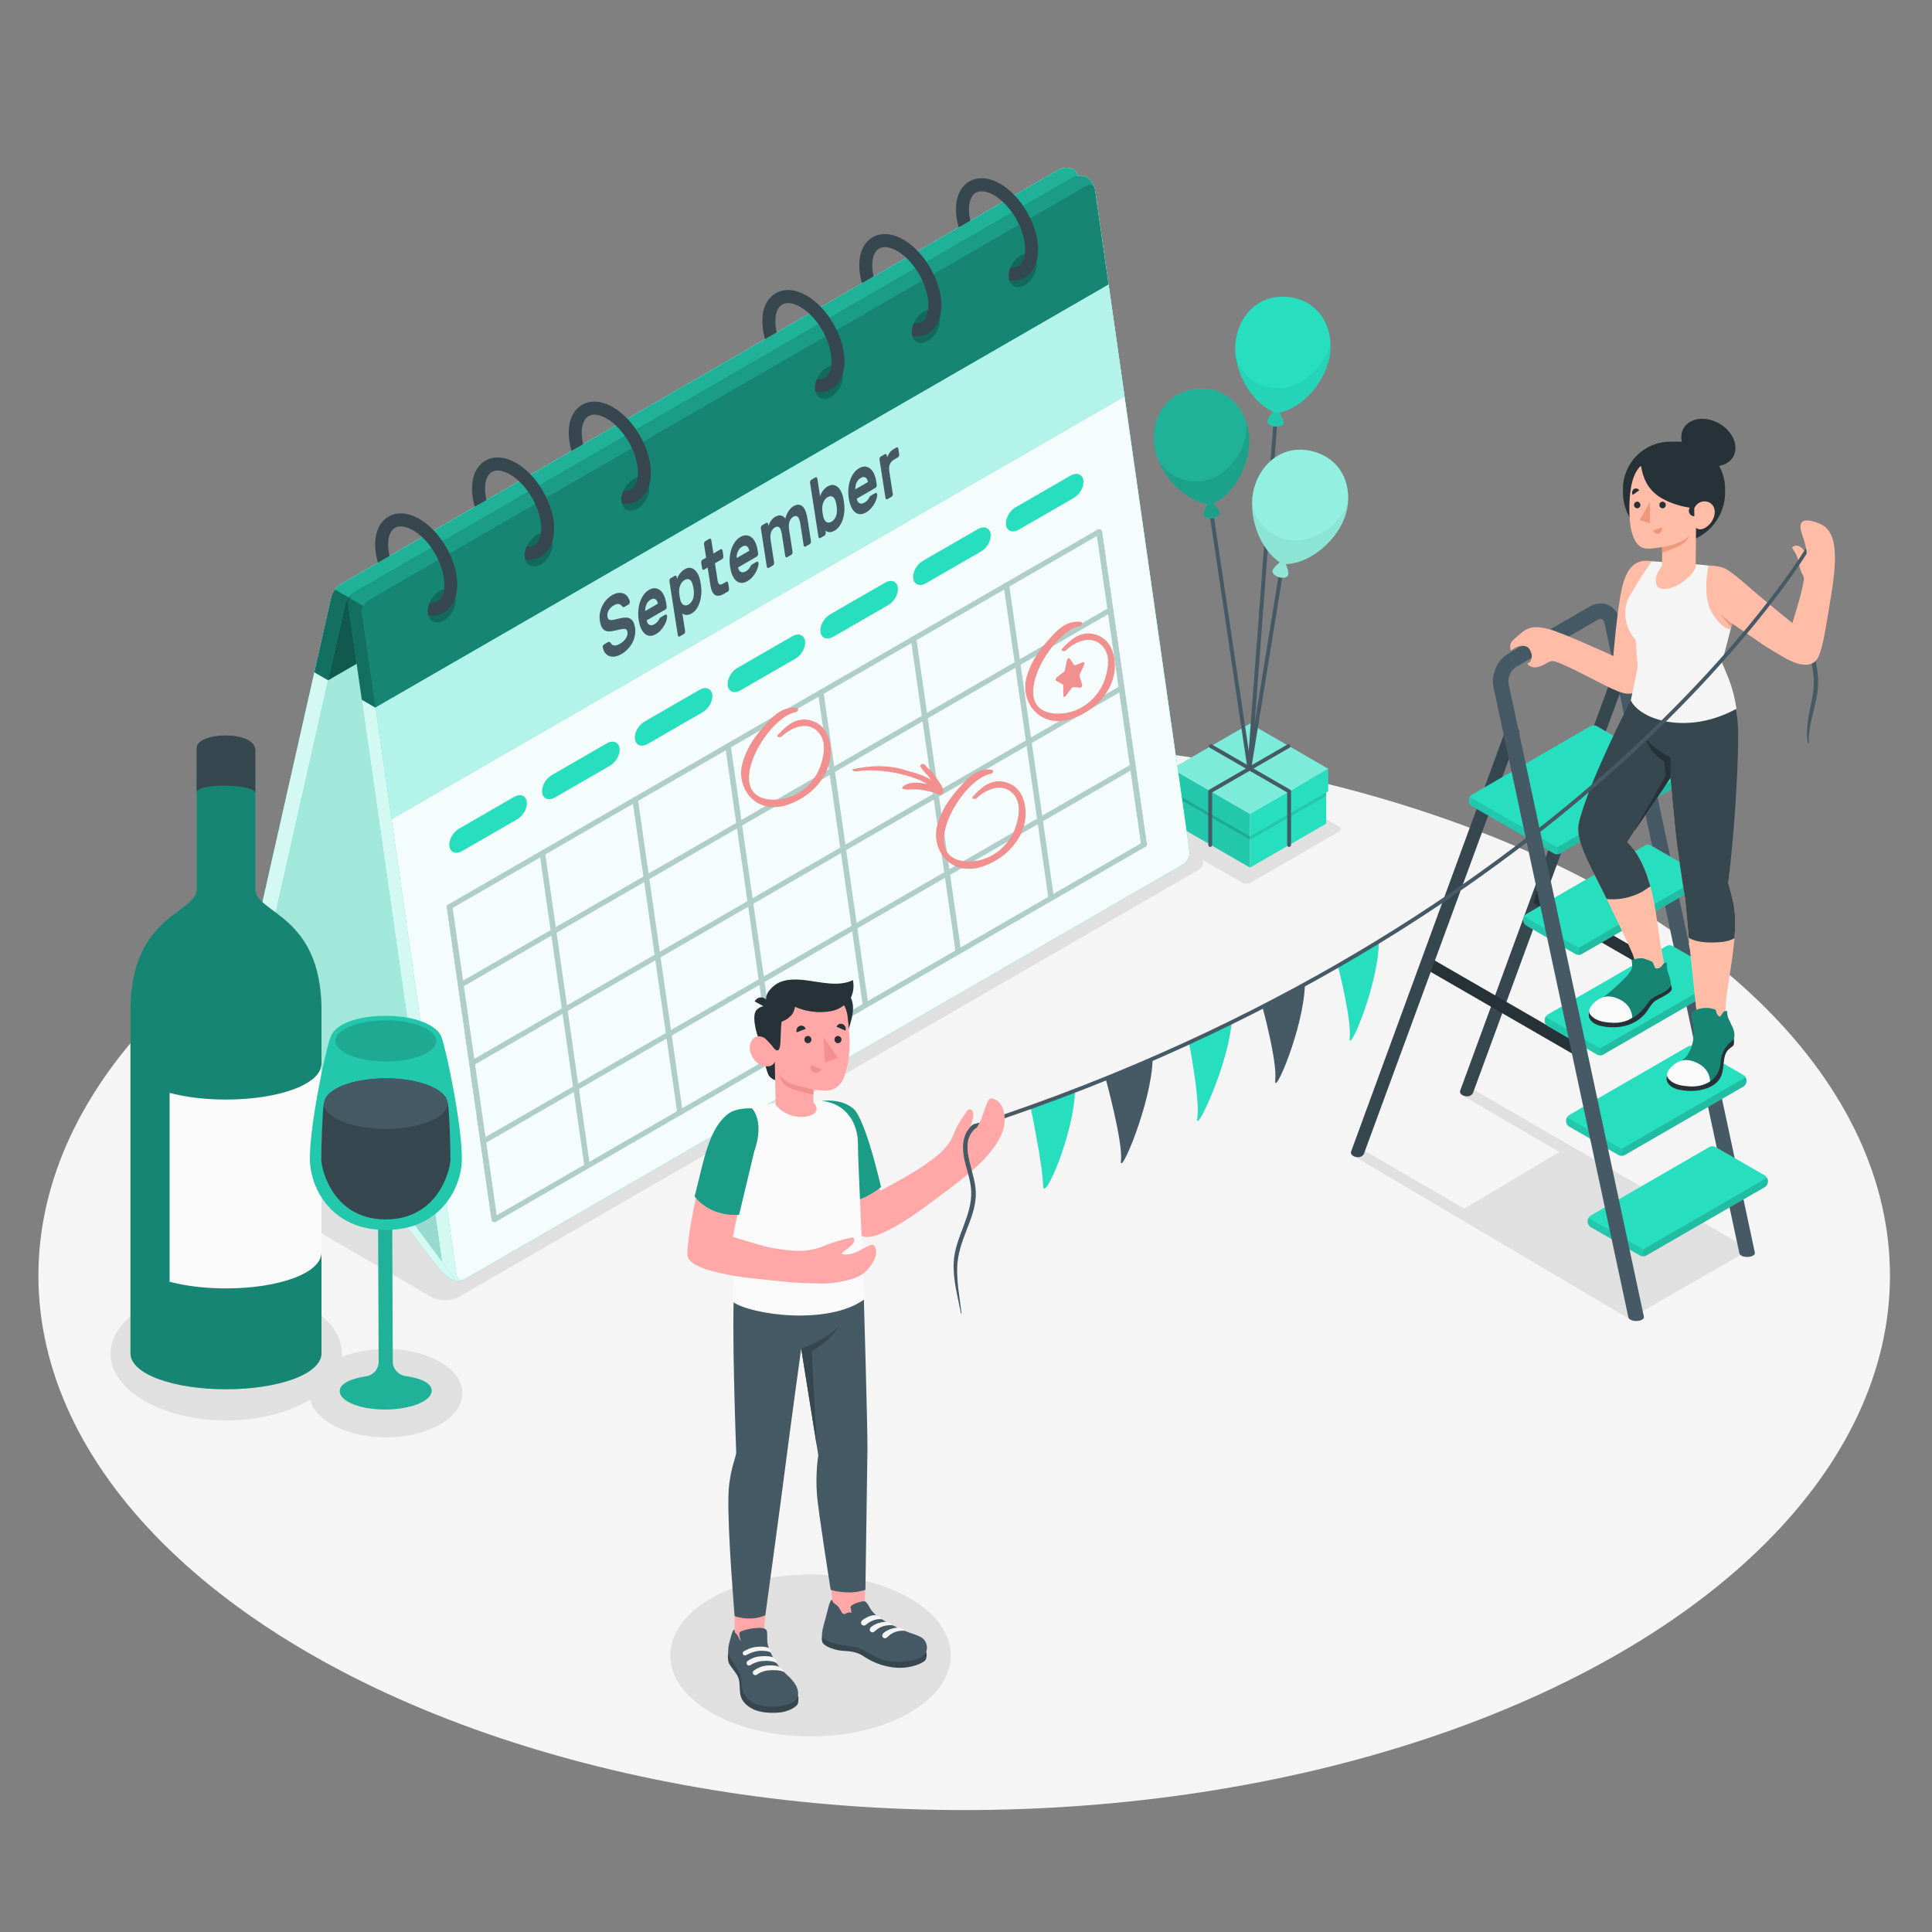 <?xml version="1.0" encoding="utf-8"?>
<!-- Generator: Adobe Illustrator 27.5.0, SVG Export Plug-In . SVG Version: 6.00 Build 0)  -->
<svg version="1.1" xmlns="http://www.w3.org/2000/svg" xmlns:xlink="http://www.w3.org/1999/xlink" x="0px" y="0px"
	 viewBox="0 0 500 500" style="enable-background:new 0 0 500 500;" xml:space="preserve">
<rect x="0" y="0" width="500" height="500" fill="#808080" stroke="none"/>
<g id="Floor">
	<ellipse id="Floor_2_" style="fill:#F5F5F5;" cx="249.531" cy="330.113" rx="239.591" ry="138.328"/>
</g>
<g id="Shadows">
	<path id="Shadow_12_" style="fill:#E0E0E0;" d="M111.734,335.699l-74.313-42.905c-1.913-1.105-1.913-2.895,0-4L228.72,178.348
		c1.913-1.105,5.015-1.105,6.928,0l74.313,42.905c1.913,1.105,1.913,2.895,0,4L118.662,335.699
		C116.749,336.804,113.647,336.804,111.734,335.699z"/>
	<path id="Shadow_5_" style="fill:#E0E0E0;" d="M346.493,213.921l-22.785-13.155c-0.64-0.369-1.676-0.369-2.316,0l-22.786,13.155
		c-0.639,0.369-0.639,0.968,0,1.337l22.786,13.156c0.64,0.369,1.676,0.369,2.316,0l22.786-13.156
		C347.133,214.889,347.133,214.291,346.493,213.921z"/>
	<ellipse id="Shadow_18_" style="fill:#E0E0E0;" cx="99.859" cy="360.542" rx="19.826" ry="11.447"/>
	<ellipse id="Shadow_21_" style="fill:#E0E0E0;" cx="209.761" cy="428.423" rx="36.301" ry="20.958"/>
	<ellipse id="Shadow_20_" style="fill:#E0E0E0;" cx="58.551" cy="350.321" rx="29.942" ry="17.287"/>
	<path id="Shadow_23_" style="fill:#E0E0E0;" d="M454.136,324.119l-72.638-42.05c-1.107-0.632-2.306-0.745-2.704-0.563l-0.685,0.395
		c0,0-0.349,1.21,0.763,1.832l24.705,14.402l-24.642,14.662l-25.309-14.736c-1.104-0.637-2.263-1.208-3.366-0.571l0,0
		c-1.103,0.637-0.831,1.181,0.273,1.818l71.098,41.997l28.816-16.495L454.136,324.119z"/>
</g>
<g id="Ballons_2_">
	<g id="Ballons">
		<g id="XMLID_445_">
			<g>
				<g id="XMLID_778_">
					<polygon id="XMLID_1201_" style="fill:#27DEBF;" points="323.5,224.537 303.675,213.079 303.675,205.043 303.257,204.802 
						303.257,198.958 323.5,210.645 					"/>
					<polygon id="XMLID_1301_" style="opacity:0.1;" points="323.5,224.537 303.675,213.079 303.675,205.043 303.257,204.802 
						303.257,198.958 323.5,210.645 					"/>
				</g>
				<polygon id="XMLID_1326_" style="opacity:0.15;" points="323.499,216.489 315.91,212.107 303.675,205.043 303.675,205.883 
					323.499,217.327 				"/>
				<polygon id="XMLID_1194_" style="fill:#27DEBF;" points="323.499,224.537 343.215,213.163 343.215,205.105 343.742,204.802 
					343.742,198.958 323.5,210.645 				"/>
				<polygon id="XMLID_1200_" style="opacity:0.1;" points="343.218,205.105 323.499,216.489 323.499,217.327 343.218,205.954 				
					"/>
				<g id="XMLID_776_">
					<polygon id="XMLID_1111_" style="fill:#27DEBF;" points="343.742,198.958 323.5,187.271 303.257,198.958 323.5,210.645 					
						"/>
					<polygon id="XMLID_777_" style="opacity:0.4;fill:#FFFFFF;" points="343.742,198.958 323.5,187.271 303.257,198.958 
						323.5,210.645 					"/>
				</g>
			</g>
			<g>
				<path style="fill:#455A64;" d="M333.621,219.185c-0.276,0-0.5-0.224-0.5-0.5v-13.607l-19.993-11.543
					c-0.239-0.138-0.321-0.444-0.183-0.683c0.137-0.239,0.444-0.32,0.683-0.183l20.243,11.687c0.154,0.089,0.25,0.254,0.25,0.433
					v13.896C334.121,218.961,333.898,219.185,333.621,219.185z"/>
				<path style="fill:#455A64;" d="M313.208,219.183c-0.276,0-0.5-0.224-0.5-0.5v-13.892c0-0.179,0.096-0.344,0.25-0.433
					l20.242-11.687c0.238-0.138,0.545-0.057,0.683,0.183c0.139,0.239,0.057,0.545-0.183,0.683l-19.992,11.543v13.604
					C313.708,218.959,313.485,219.183,313.208,219.183z"/>
			</g>
		</g>
		<g id="Ballons_1_">
			<g>
				<path style="fill:#455A64;" d="M323.329,199.288c-0.001,0-0.002,0-0.003,0c-0.247-0.001-0.455-0.183-0.491-0.426l-10.128-68.124
					c-0.041-0.273,0.147-0.528,0.421-0.568c0.272-0.035,0.527,0.148,0.567,0.421l9.655,64.943l8.053-49.621
					c0.043-0.273,0.308-0.46,0.573-0.414c0.272,0.044,0.458,0.301,0.413,0.574l-8.567,52.796
					C323.784,199.11,323.575,199.288,323.329,199.288z"/>
			</g>
			<g>
				<path style="fill:#455A64;" d="M323.331,199.288c-0.013,0-0.025-0.001-0.038-0.001c-0.275-0.021-0.482-0.261-0.462-0.536
					l6.912-91.875c0.021-0.276,0.269-0.486,0.536-0.461c0.275,0.021,0.483,0.261,0.462,0.536l-6.912,91.875
					C323.808,199.088,323.589,199.288,323.331,199.288z"/>
			</g>
			<g id="XMLID_264_">
				<g id="XMLID_295_">
					<path id="XMLID_311_" style="fill:#27DEBF;" d="M315.674,132.639L315.674,132.639c-0.116-0.881-2.261-3.065-2.609-3.019
						c-0.348,0.046-1.686,2.628-1.562,3.567l0,0c0.041,0.31,0.284,0.593,0.72,0.776c0.872,0.366,2.193,0.193,2.95-0.387
						C315.551,133.285,315.715,132.949,315.674,132.639L315.674,132.639L315.674,132.639z"/>
					<path id="XMLID_303_" style="opacity:0.1;" d="M315.674,132.639L315.674,132.639c-0.116-0.881-2.261-3.065-2.609-3.019
						c-0.348,0.046-1.686,2.628-1.562,3.567l0,0c0.041,0.31,0.284,0.593,0.72,0.776c0.872,0.366,2.193,0.193,2.95-0.387
						C315.551,133.285,315.715,132.949,315.674,132.639L315.674,132.639L315.674,132.639z"/>
					<path id="XMLID_462_" style="opacity:0.2;" d="M315.674,132.639L315.674,132.639c-0.116-0.881-2.261-3.065-2.609-3.019
						c-0.348,0.046-1.686,2.628-1.562,3.567l0,0c0.041,0.31,0.284,0.593,0.72,0.776c0.872,0.366,2.193,0.193,2.95-0.387
						C315.551,133.285,315.715,132.949,315.674,132.639L315.674,132.639L315.674,132.639z"/>
				</g>
				<path id="XMLID_294_" style="fill:#27DEBF;" d="M323.211,112.163c0.887,6.753-3.291,15.975-10.009,18.499
					c-7.225-1.034-13.559-8.535-14.445-15.288c-0.887-6.753,2.635-13.63,10.513-14.664
					C317.146,99.676,322.324,105.41,323.211,112.163z"/>
				<path id="XMLID_457_" style="opacity:0.2;" d="M323.211,112.163c0.887,6.753-3.291,15.975-10.009,18.499
					c-7.225-1.034-13.559-8.535-14.445-15.288c-0.887-6.753,2.635-13.63,10.513-14.664
					C317.146,99.676,322.324,105.41,323.211,112.163z"/>
				<path id="XMLID_265_" style="opacity:0.1;" d="M299.747,118.833c0,0,2.67,6.241,10.758,5.706
					c7.793-0.515,12.964-9.824,11.993-15.412c0.336,0.974,0.576,1.993,0.713,3.036c0.887,6.753-3.291,15.975-10.009,18.499
					c-5.988-0.857-11.36-6.156-13.53-11.79L299.747,118.833z"/>
			</g>
			<g id="XMLID_312_">
				<g id="XMLID_379_">
					<path id="XMLID_408_" style="fill:#27DEBF;" d="M333.4,148.777L333.4,148.777c0.238-0.857-0.884-3.705-1.222-3.799
						c-0.338-0.094-2.579,1.76-2.832,2.673l0,0c-0.084,0.301,0.03,0.657,0.36,0.996c0.66,0.678,1.944,1.034,2.867,0.796
						C333.034,149.323,333.316,149.077,333.4,148.777L333.4,148.777L333.4,148.777z"/>
					<path id="XMLID_380_" style="opacity:0.1;" d="M333.4,148.777L333.4,148.777c0.238-0.857-0.884-3.705-1.222-3.799
						c-0.338-0.094-2.579,1.76-2.832,2.673l0,0c-0.084,0.301,0.03,0.657,0.36,0.996c0.66,0.678,1.944,1.034,2.867,0.796
						C333.034,149.323,333.316,149.077,333.4,148.777L333.4,148.777L333.4,148.777z"/>
					<path id="XMLID_485_" style="opacity:0.5;fill:#FFFFFF;" d="M333.4,148.777L333.4,148.777c0.238-0.857-0.884-3.705-1.222-3.799
						c-0.338-0.094-2.579,1.76-2.832,2.673l0,0c-0.084,0.301,0.03,0.657,0.36,0.996c0.66,0.678,1.944,1.034,2.867,0.796
						C333.034,149.323,333.316,149.077,333.4,148.777L333.4,148.777L333.4,148.777z"/>
				</g>
				<path id="XMLID_337_" style="fill:#27DEBF;" d="M348.34,132.875c-1.823,6.563-9.272,13.418-16.443,13.117
					c-6.247-3.775-9.145-13.156-7.322-19.718c1.823-6.563,7.753-11.516,15.407-9.39C347.637,119.01,350.162,126.312,348.34,132.875z
					"/>
				<path id="XMLID_463_" style="opacity:0.5;fill:#FFFFFF;" d="M348.34,132.875c-1.823,6.563-9.272,13.418-16.443,13.117
					c-6.247-3.775-9.145-13.156-7.322-19.718c1.823-6.563,7.753-11.516,15.407-9.39C347.637,119.01,350.162,126.312,348.34,132.875z
					"/>
				<path id="XMLID_315_" style="opacity:0.05;" d="M324.135,129.844c0,0,0.019,6.788,7.672,9.456
					c7.374,2.571,15.772-3.977,17.062-9.5c-0.071,1.028-0.248,2.06-0.53,3.074c-1.823,6.563-9.272,13.418-16.443,13.117
					c-5.177-3.129-8.051-10.106-7.847-16.14L324.135,129.844z"/>
			</g>
			<g id="XMLID_421_">
				<g id="XMLID_438_">
					<path id="XMLID_444_" style="fill:#27DEBF;" d="M332.186,109.409L332.186,109.409c0.092-0.884-1.487-3.507-1.836-3.543
						s-2.25,2.164-2.349,3.106l0,0c-0.032,0.311,0.138,0.643,0.52,0.922c0.764,0.559,2.088,0.697,2.959,0.309
						C331.916,110.009,332.154,109.72,332.186,109.409L332.186,109.409L332.186,109.409z"/>
					<path id="XMLID_439_" style="opacity:0.1;" d="M332.186,109.409L332.186,109.409c0.092-0.884-1.487-3.507-1.836-3.543
						s-2.25,2.164-2.349,3.106l0,0c-0.032,0.311,0.138,0.643,0.52,0.922c0.764,0.559,2.088,0.697,2.959,0.309
						C331.916,110.009,332.154,109.72,332.186,109.409L332.186,109.409L332.186,109.409z"/>
				</g>
				<path id="XMLID_437_" style="fill:#27DEBF;" d="M344.276,91.246c-0.707,6.774-6.914,14.772-14.035,15.666
					c-6.787-2.685-11.204-11.453-10.496-18.227c0.707-6.774,5.731-12.644,13.633-11.819
					C341.28,77.691,344.984,84.472,344.276,91.246z"/>
				<path id="XMLID_429_" style="opacity:0.05;" d="M319.905,92.279c0,0,1.146,6.691,9.137,8.05
					c7.699,1.31,14.892-6.542,15.247-12.202c0.1,1.025,0.097,2.072-0.012,3.119c-0.707,6.774-6.914,14.772-14.035,15.666
					c-5.625-2.225-9.618-8.628-10.419-14.612L319.905,92.279z"/>
			</g>
		</g>
	</g>
</g>
<g id="Calendar_1_">
	<g id="Calendar">
		<g>
			<path id="XMLID_987_" style="fill:#27DEBF;" d="M55.823,295.913c-0.988-0.571-1.572-1.995-1.304-3.182l31.239-138.278
				c0.268-1.187,1.339-2.642,2.393-3.25L274.02,43.892c1.053-0.608,2.709-0.639,3.697-0.068c0.988,0.571,1.572,1.995,1.304,3.182
				l-31.239,138.278c-0.268,1.187-1.339,2.642-2.393,3.25L59.521,295.845C58.467,296.453,56.812,296.484,55.823,295.913z"/>
			<path id="XMLID_986_" style="opacity:0.8;fill:#FFFFFF;" d="M55.823,295.913c-0.988-0.571-1.572-1.995-1.304-3.182
				l31.239-138.278c0.268-1.187,1.339-2.642,2.393-3.25L274.02,43.892c1.053-0.608,2.709-0.639,3.697-0.068
				c0.988,0.571,1.572,1.995,1.304,3.182l-31.239,138.278c-0.268,1.187-1.339,2.642-2.393,3.25L59.521,295.845
				C58.467,296.453,56.812,296.484,55.823,295.913z"/>
			<path id="XMLID_985_" style="fill:#27DEBF;" d="M89.337,156.52L58.098,294.798c-0.268,1.187,0.369,1.655,1.422,1.047
				l185.869-107.311c1.054-0.608,2.125-2.063,2.393-3.25l31.239-138.278c0.268-1.187-0.369-1.655-1.422-1.047L91.73,153.27
				C90.677,153.878,89.605,155.333,89.337,156.52z"/>
			<path id="XMLID_984_" style="opacity:0.6;fill:#FFFFFF;" d="M89.337,156.52L58.098,294.798c-0.268,1.187,0.369,1.655,1.422,1.047
				l185.869-107.311c1.054-0.608,2.125-2.063,2.393-3.25l31.239-138.278c0.268-1.187-0.369-1.655-1.422-1.047L91.73,153.27
				C90.677,153.878,89.605,155.333,89.337,156.52z"/>
			<path id="XMLID_983_" style="opacity:0.05;" d="M89.337,156.52L58.098,294.798c-0.268,1.187,0.369,1.655,1.422,1.047
				l185.869-107.311c1.054-0.608,2.125-2.063,2.393-3.25l31.239-138.278c0.268-1.187-0.369-1.655-1.422-1.047L91.73,153.27
				C90.677,153.878,89.605,155.333,89.337,156.52z"/>
		</g>
		<g>
			<g>
				<path id="XMLID_982_" style="fill:#27DEBF;" d="M281.297,45.89c-0.989-0.571-2.644-0.54-3.698,0.068L91.73,153.27
					c-1.054,0.608-1.768,2.078-1.597,3.282l24.432,171.275c0.172,1.204,1.112,2.643,2.1,3.214c0.988,0.571,2.643,0.54,3.697-0.068
					l185.87-107.311c1.053-0.608,1.768-2.078,1.597-3.282L283.397,49.104C283.226,47.9,282.285,46.461,281.297,45.89z"/>
				<path id="XMLID_981_" style="opacity:0.8;fill:#FFFFFF;" d="M281.297,45.89c-0.989-0.571-2.644-0.54-3.698,0.068L91.73,153.27
					c-1.054,0.608-1.768,2.078-1.597,3.282l24.432,171.275c0.172,1.204,1.112,2.643,2.1,3.214c0.988,0.571,2.643,0.54,3.697-0.068
					l185.87-107.311c1.053-0.608,1.768-2.078,1.597-3.282L283.397,49.104C283.226,47.9,282.285,46.461,281.297,45.89z"/>
			</g>
			<g>
				<path id="XMLID_980_" style="fill:#27DEBF;" d="M93.713,158.618l24.431,171.275c0.172,1.204,1.165,1.688,2.219,1.079
					l185.87-107.311c1.053-0.608,1.768-2.078,1.597-3.282L283.397,49.104c-0.172-1.204-1.165-1.688-2.219-1.079L95.309,155.336
					C94.256,155.944,93.541,157.414,93.713,158.618z"/>
				<path id="XMLID_979_" style="opacity:0.95;fill:#FFFFFF;" d="M93.713,158.618l24.431,171.275
					c0.172,1.204,1.165,1.688,2.219,1.079l185.87-107.311c1.053-0.608,1.768-2.078,1.597-3.282L283.397,49.104
					c-0.172-1.204-1.165-1.688-2.219-1.079L95.309,155.336C94.256,155.944,93.541,157.414,93.713,158.618z"/>
			</g>
		</g>
		<g>
			<g>
				<path style="fill:#27DEBF;" d="M107.255,276.554l-21.824,12.592h-0.008c-0.456-0.104-0.92-0.128-1.344-0.048l-25.744,4.96
					c-0.024,0.008-0.04,0.008-0.048,0.008h-0.024l47.568-27.48L107.255,276.554z"/>
				<path style="opacity:0.5;fill:#FFFFFF;" d="M107.255,276.554l-21.824,12.592h-0.008c-0.456-0.104-0.92-0.128-1.344-0.048
					l-25.744,4.96c-0.024,0.008-0.04,0.008-0.048,0.008h-0.024l47.568-27.48L107.255,276.554z"/>
				<path style="opacity:0.2;" d="M107.255,276.554l-21.824,12.592h-0.008c-0.456-0.104-0.92-0.128-1.344-0.048l-25.744,4.96
					c-0.024,0.008-0.04,0.008-0.048,0.008h-0.024l47.568-27.48L107.255,276.554z"/>
			</g>
			<g>
				<path style="fill:#27DEBF;" d="M114.375,326.49l-26.816-36.128c-0.456-0.608-1.224-1.072-2.032-1.272l21.728-12.536
					L114.375,326.49z"/>
				<path style="opacity:0.6;fill:#FFFFFF;" d="M114.375,326.49l-26.816-36.128c-0.456-0.608-1.224-1.072-2.032-1.272l21.728-12.536
					L114.375,326.49z"/>
				<path style="opacity:0.1;" d="M114.375,326.49l-26.816-36.128c-0.456-0.608-1.224-1.072-2.032-1.272l21.728-12.536
					L114.375,326.49z"/>
			</g>
			<g>
				<path id="XMLID_978_" style="fill:#27DEBF;" d="M113.533,328.177l-25.945-33.703c-0.742-0.964-2.32-1.605-3.524-1.431
					l-24.271,3.503c-1.204,0.174-2.981-0.148-3.97-0.719c-0.988-0.571-0.821-1.22,0.373-1.449l27.884-5.366
					c1.195-0.23,2.751,0.376,3.476,1.352l29.585,39.855c0.725,0.977,0.512,1.306-0.476,0.735
					C115.678,330.385,114.275,329.141,113.533,328.177z"/>
				<path id="XMLID_977_" style="opacity:0.8;fill:#FFFFFF;" d="M113.533,328.177l-25.945-33.703
					c-0.742-0.964-2.32-1.605-3.524-1.431l-24.271,3.503c-1.204,0.174-2.981-0.148-3.97-0.719c-0.988-0.571-0.821-1.22,0.373-1.449
					l27.884-5.366c1.195-0.23,2.751,0.376,3.476,1.352l29.585,39.855c0.725,0.977,0.512,1.306-0.476,0.735
					C115.678,330.385,114.275,329.141,113.533,328.177z"/>
			</g>
		</g>
		<g id="XMLID_888_">
			<path id="XMLID_975_" style="fill:#27DEBF;" d="M279.078,46.325c-0.018-1.004-0.555-2.044-1.357-2.502
				c-0.996-0.564-2.643-0.538-3.7,0.07L88.15,151.208c-0.511,0.291-1.022,0.793-1.454,1.357c-0.449,0.599-0.802,1.286-0.943,1.894
				l-4.405,19.534l3.578,2.054L274.611,66.534l4.411-19.527C279.079,46.753,279.076,46.533,279.078,46.325L279.078,46.325z"/>
			<path id="XMLID_974_" style="opacity:0.6;" d="M279.021,47.006c0.268-1.187-0.369-1.655-1.422-1.047L91.73,153.27
				c-1.054,0.608-2.125,2.063-2.393,3.25l-4.412,19.526L274.61,66.532L279.021,47.006z"/>
			<path id="XMLID_973_" style="opacity:0.5;" d="M90.273,154.634c-0.449,0.599-0.802,1.278-0.934,1.885l-4.413,19.527l-3.579-2.055
				l4.405-19.534c0.141-0.608,0.493-1.295,0.943-1.894L90.273,154.634z"/>
			<path id="XMLID_972_" style="opacity:0.2;" d="M279.078,46.324c-0.088-0.661-0.661-0.837-1.48-0.361L91.726,153.268
				c-0.511,0.291-1.031,0.793-1.454,1.366l-3.577-2.07c0.432-0.564,0.943-1.066,1.454-1.357L274.02,43.892
				c1.057-0.608,2.705-0.634,3.701-0.07C278.522,44.279,279.06,45.319,279.078,46.324z"/>
		</g>
		<g id="XMLID_883_">
			<path id="XMLID_887_" style="fill:#27DEBF;" d="M283.625,50.745l0.006-0.003l-0.233-1.637c-0.011-0.078-0.034-0.158-0.051-0.238
				c-0.005-0.021-0.007-0.046-0.013-0.067c0-0.002-0.001-0.003-0.002-0.005c-0.271-1.132-1.129-2.381-2.034-2.904
				c-0.989-0.571-2.644-0.54-3.697,0.068L91.73,153.27c-0.541,0.312-0.989,0.852-1.278,1.465l-0.004,0.004
				c-0.273,0.582-0.396,1.225-0.317,1.815l3.507,24.538l3.577,2.07L286.902,73.655L283.625,50.745z"/>
			<path style="opacity:0.4;" d="M286.902,73.655L97.215,183.162l-3.504-24.544c-0.08-0.584,0.04-1.232,0.32-1.816
				c0.288-0.616,0.744-1.152,1.28-1.464L281.183,48.026c0.928-0.544,1.808-0.224,2.128,0.704c0.008,0.024,0.016,0.048,0.024,0.072
				c0,0.016,0.008,0.04,0.008,0.064c0.024,0.08,0.04,0.16,0.056,0.24l0.232,1.632l-0.008,0.008L286.902,73.655z"/>
			<path id="XMLID_886_" style="opacity:0.5;" d="M97.215,183.163l-3.577-2.07l-3.507-24.538c-0.079-0.59,0.044-1.233,0.317-1.815
				l3.586,2.062c-0.282,0.581-0.405,1.233-0.326,1.815L97.215,183.163z"/>
			<path id="XMLID_884_" style="opacity:0.3;" d="M283.333,48.799c-0.291-0.978-1.198-1.331-2.15-0.775L95.312,155.339
				c-0.537,0.309-0.995,0.846-1.278,1.463l-3.586-2.062c0.291-0.617,0.74-1.154,1.278-1.471L277.597,45.962
				c1.057-0.608,2.714-0.643,3.7-0.07C282.205,46.42,283.069,47.663,283.333,48.799z"/>
		</g>
		<g>
			<g style="opacity:0.2;">
				<path id="XMLID_882_" d="M110.755,158.818c-0.301-2.109,1.057-4.743,3.032-5.884c1.975-1.141,3.82-0.357,4.121,1.752
					c0.301,2.109-1.057,4.743-3.032,5.884C112.901,161.711,111.056,160.926,110.755,158.818z"/>
				<path id="XMLID_881_" d="M135.831,144.344c-0.301-2.109,1.056-4.743,3.032-5.884c1.975-1.141,3.821-0.357,4.121,1.752
					c0.301,2.109-1.057,4.743-3.032,5.884C137.977,147.237,136.132,146.453,135.831,144.344z"/>
				<path id="XMLID_880_" d="M160.864,129.887c-0.301-2.109,1.057-4.743,3.032-5.885c1.975-1.141,3.82-0.357,4.121,1.752
					c0.301,2.109-1.056,4.743-3.032,5.884C163.01,132.779,161.165,131.995,160.864,129.887z"/>
				<path id="XMLID_874_" d="M210.959,100.966c-0.301-2.109,1.057-4.743,3.032-5.884c1.975-1.141,3.82-0.357,4.121,1.752
					c0.301,2.109-1.056,4.743-3.032,5.884C213.105,103.859,211.26,103.075,210.959,100.966z"/>
				<path id="XMLID_873_" d="M236.034,86.493c-0.301-2.109,1.056-4.743,3.032-5.884c1.975-1.141,3.821-0.357,4.121,1.752
					c0.301,2.109-1.056,4.743-3.032,5.884C238.18,89.386,236.335,88.602,236.034,86.493z"/>
				<path id="XMLID_871_" d="M261.068,72.035c-0.301-2.109,1.056-4.743,3.032-5.884c1.975-1.141,3.82-0.357,4.121,1.752
					c0.301,2.109-1.056,4.743-3.032,5.884C263.214,74.928,261.369,74.143,261.068,72.035z"/>
			</g>
			<g>
				<path style="fill:#37474F;" d="M118.343,151.266c0,0.744-0.064,1.472-0.192,2.168c-0.072,0.376-0.16,0.744-0.272,1.088
					c-0.536,1.8-1.56,3.168-2.992,3.992c-0.944,0.552-2.008,0.832-3.168,0.832c-0.288,0-0.576-0.016-0.872-0.056
					c-0.04-0.152-0.072-0.304-0.096-0.472c-0.128-0.912,0.056-1.928,0.464-2.872c0.76,0.096,1.432-0.024,1.992-0.344
					c1.128-0.656,1.552-2.032,1.696-3.12c0.016-0.056,0.016-0.104,0.024-0.152c0.032-0.312,0.056-0.664,0.056-1.064
					c0-3.104-1.32-6.624-3.344-9.496c-0.72-1.016-1.52-1.944-2.376-2.752c-0.76-0.704-1.552-1.312-2.384-1.792
					c-1.832-1.04-3.512-1.272-4.648-0.624c-1.152,0.664-1.784,2.208-1.784,4.336c0,0.928,0.128,1.92,0.368,2.96l-3.008,1.736
					l-0.056-0.2c-0.44-1.576-0.664-3.088-0.664-4.496c0-3.384,1.232-5.96,3.464-7.248c2.224-1.288,5.064-1.064,8.008,0.632
					c1.304,0.752,2.552,1.768,3.696,2.968c0.808,0.856,1.576,1.8,2.264,2.816C116.84,143.514,118.343,147.626,118.343,151.266z"/>
				<path style="fill:#37474F;" d="M143.415,136.794c0,0.744-0.064,1.472-0.184,2.168c-0.072,0.384-0.16,0.76-0.272,1.112
					c-0.544,1.784-1.568,3.144-3,3.968c-0.936,0.552-2.008,0.832-3.168,0.832c-0.28,0-0.568-0.016-0.856-0.056
					c-0.048-0.144-0.08-0.304-0.104-0.472c-0.128-0.912,0.048-1.928,0.456-2.872c0.768,0.088,1.44-0.024,1.992-0.344
					c1.136-0.656,1.552-2.032,1.696-3.12c0.008-0.048,0.016-0.104,0.024-0.152c0.04-0.312,0.056-0.656,0.056-1.064
					c0-3.104-1.32-6.624-3.344-9.496c-0.712-1.016-1.512-1.952-2.376-2.752c-0.752-0.704-1.552-1.312-2.384-1.792
					c-1.824-1.04-3.512-1.272-4.648-0.624c-1.144,0.664-1.784,2.2-1.784,4.336c0,0.92,0.128,1.912,0.376,2.952l-3.016,1.736
					l-0.056-0.2c-0.44-1.568-0.664-3.08-0.664-4.488c0-3.384,1.232-5.96,3.472-7.248c2.216-1.288,5.064-1.064,8,0.624
					c1.312,0.76,2.56,1.776,3.696,2.976c0.816,0.856,1.576,1.808,2.264,2.816C141.919,129.042,143.415,133.154,143.415,136.794z"/>
				<path style="fill:#37474F;" d="M168.447,122.338c0,0.744-0.064,1.472-0.184,2.168c-0.072,0.384-0.16,0.752-0.272,1.104
					c-0.544,1.792-1.568,3.152-3,3.976c-0.936,0.552-2.008,0.832-3.168,0.832c-0.28,0-0.568-0.016-0.856-0.056
					c-0.048-0.144-0.08-0.304-0.104-0.472c-0.128-0.912,0.048-1.928,0.456-2.872c0.768,0.088,1.44-0.024,1.992-0.344
					c1.144-0.656,1.56-2.04,1.696-3.128c0.016-0.048,0.016-0.096,0.024-0.144c0.04-0.312,0.056-0.664,0.056-1.064
					c0-3.104-1.32-6.616-3.344-9.488c-0.712-1.016-1.512-1.952-2.376-2.76c-0.752-0.704-1.552-1.312-2.384-1.792
					c-1.824-1.04-3.512-1.272-4.648-0.624c-1.144,0.664-1.784,2.2-1.784,4.336c0,0.928,0.128,1.92,0.368,2.96l-3.008,1.736
					l-0.056-0.208c-0.44-1.568-0.664-3.08-0.664-4.488c0-3.384,1.232-5.96,3.464-7.248c2.224-1.288,5.072-1.064,8.008,0.632
					c1.304,0.752,2.552,1.768,3.696,2.968c0.816,0.856,1.576,1.8,2.272,2.816C166.951,114.586,168.447,118.698,168.447,122.338z"/>
				<path style="fill:#37474F;" d="M218.551,93.458c0,0.736-0.056,1.472-0.184,2.168c-0.072,0.392-0.16,0.76-0.272,1.12
					c-0.544,1.776-1.568,3.136-3,3.96c-0.936,0.544-2,0.824-3.16,0.824c-0.288,0-0.576-0.016-0.864-0.056
					c-0.048-0.16-0.088-0.328-0.112-0.504c-0.128-0.904,0.048-1.904,0.44-2.84c0.776,0.096,1.456-0.016,2.024-0.336
					c1.144-0.664,1.56-2.064,1.696-3.168c0.008-0.04,0.008-0.072,0.016-0.112c0.04-0.304,0.056-0.656,0.056-1.056
					c0-3.12-1.328-6.648-3.36-9.528c-0.72-1.016-1.52-1.944-2.392-2.752c-0.744-0.688-1.536-1.288-2.352-1.76
					c-1.824-1.048-3.512-1.272-4.648-0.624c-1.144,0.656-1.776,2.2-1.776,4.336c0,0.904,0.112,1.88,0.352,2.912l-3.008,1.736
					l-0.048-0.16c-0.44-1.576-0.664-3.088-0.664-4.488c0-3.392,1.232-5.96,3.472-7.248c2.224-1.288,5.064-1.072,8,0.624
					c1.296,0.744,2.536,1.752,3.672,2.944c0.816,0.856,1.584,1.8,2.272,2.816C217.048,85.682,218.551,89.802,218.551,93.458z"/>
				<path style="fill:#37474F;" d="M243.632,78.978c0,0.752-0.064,1.48-0.192,2.176c-0.072,0.392-0.16,0.76-0.272,1.12
					c-0.544,1.776-1.568,3.136-2.992,3.952c-0.944,0.552-2.008,0.832-3.168,0.832c-0.28,0-0.576-0.016-0.864-0.056
					c-0.048-0.16-0.088-0.328-0.112-0.512c-0.128-0.904,0.048-1.896,0.448-2.832c0.776,0.096,1.456-0.016,2.016-0.344
					c1.144-0.656,1.568-2.056,1.704-3.16c0.008-0.04,0.008-0.072,0.016-0.112c0.032-0.312,0.056-0.656,0.056-1.064
					c0-3.112-1.328-6.648-3.368-9.52c-0.72-1.016-1.52-1.952-2.384-2.76c-0.744-0.688-1.536-1.288-2.352-1.76
					c-1.824-1.04-3.512-1.272-4.648-0.616c-1.152,0.656-1.784,2.2-1.784,4.336c0,0.904,0.12,1.88,0.36,2.904l-3.016,1.744
					l-0.04-0.16c-0.44-1.576-0.664-3.08-0.664-4.488c0-3.392,1.232-5.968,3.464-7.248c2.224-1.296,5.072-1.072,8.008,0.624
					c1.296,0.752,2.536,1.76,3.656,2.944h0.008c0.824,0.856,1.584,1.8,2.272,2.816C242.119,71.21,243.632,75.33,243.632,78.978z"/>
				<path style="fill:#37474F;" d="M268.664,64.522c0,0.752-0.064,1.48-0.192,2.176c-0.072,0.376-0.16,0.744-0.272,1.088
					c-0.536,1.792-1.56,3.16-2.992,3.992c-0.944,0.544-2.008,0.824-3.168,0.824c-0.28,0-0.568-0.016-0.856-0.056
					c-0.048-0.16-0.088-0.336-0.112-0.512c-0.128-0.904,0.048-1.896,0.44-2.832c0.768,0.096,1.448-0.016,2.016-0.344
					c1.144-0.656,1.56-2.056,1.696-3.16c0.008-0.04,0.008-0.072,0.016-0.112c0.04-0.312,0.064-0.656,0.064-1.064
					c0-3.112-1.328-6.648-3.368-9.52c-0.72-1.016-1.528-1.952-2.392-2.752c-0.744-0.696-1.528-1.288-2.344-1.76
					c-1.832-1.048-3.512-1.272-4.648-0.624c-1.152,0.656-1.784,2.2-1.784,4.336c0,0.904,0.12,1.88,0.36,2.912l-3.016,1.736
					l-0.04-0.16c-0.44-1.576-0.664-3.088-0.664-4.488c0-3.392,1.232-5.96,3.464-7.248c2.224-1.288,5.064-1.072,8.008,0.624
					c1.296,0.744,2.528,1.752,3.664,2.936c0.816,0.856,1.584,1.808,2.272,2.824C267.151,56.754,268.664,60.874,268.664,64.522z"/>
			</g>
		</g>
		<g id="XMLID_490_">
			<g id="XMLID_866_">
				<g id="XMLID_869_">
					<polygon id="XMLID_870_" style="fill:#27DEBF;" points="101.356,212.004 291.027,102.589 286.902,73.655 97.215,183.082 					
						"/>
				</g>
				<g id="XMLID_867_" style="opacity:0.65;">
					<polygon id="XMLID_868_" style="fill:#FFFFFF;" points="101.356,212.004 291.027,102.589 286.902,73.655 97.215,183.082 					
						"/>
				</g>
			</g>
			<g id="XMLID_851_">
				<g id="XMLID_864_">
					<path id="XMLID_865_" style="fill:#27DEBF;" d="M116.309,219.026c0.228,1.597,1.707,2.145,3.304,1.223l14.234-8.214
						c1.597-0.922,2.706-2.964,2.477-4.561c-0.229-1.597-1.708-2.145-3.305-1.223l-14.233,8.214
						C117.191,215.387,116.081,217.429,116.309,219.026z"/>
				</g>
				<g id="XMLID_862_">
					<path id="XMLID_863_" style="fill:#27DEBF;" d="M140.317,205.164c0.228,1.597,1.707,2.144,3.303,1.223l14.234-8.214
						c1.597-0.922,2.706-2.964,2.477-4.561c-0.229-1.597-1.708-2.145-3.305-1.223l-14.233,8.214
						C141.199,201.525,140.089,203.567,140.317,205.164z"/>
				</g>
				<g id="XMLID_860_">
					<path id="XMLID_861_" style="fill:#27DEBF;" d="M164.325,191.302c0.228,1.597,1.707,2.145,3.304,1.223l14.234-8.214
						c1.597-0.922,2.706-2.964,2.477-4.561c-0.229-1.597-1.708-2.145-3.304-1.223l-14.233,8.214
						C165.206,187.663,164.097,189.705,164.325,191.302z"/>
				</g>
				<g id="XMLID_858_">
					<path id="XMLID_859_" style="fill:#27DEBF;" d="M188.333,177.44c0.228,1.597,1.707,2.145,3.304,1.223l14.234-8.214
						c1.596-0.922,2.706-2.964,2.477-4.561c-0.229-1.597-1.708-2.145-3.305-1.223l-14.233,8.214
						C189.215,173.801,188.105,175.843,188.333,177.44z"/>
				</g>
				<g id="XMLID_856_">
					<path id="XMLID_857_" style="fill:#27DEBF;" d="M212.341,163.578c0.228,1.597,1.707,2.145,3.304,1.223l14.234-8.214
						c1.597-0.922,2.706-2.964,2.477-4.561c-0.229-1.597-1.708-2.145-3.304-1.223l-14.233,8.214
						C213.223,159.939,212.113,161.981,212.341,163.578z"/>
				</g>
				<g id="XMLID_854_">
					<path id="XMLID_855_" style="fill:#27DEBF;" d="M236.349,149.716c0.228,1.597,1.707,2.145,3.304,1.223l14.234-8.214
						c1.597-0.922,2.705-2.964,2.477-4.561c-0.228-1.597-1.708-2.145-3.304-1.223l-14.233,8.214
						C237.231,146.077,236.121,148.119,236.349,149.716z"/>
				</g>
				<g id="XMLID_852_">
					<path id="XMLID_853_" style="fill:#27DEBF;" d="M260.357,135.854c0.228,1.597,1.707,2.145,3.304,1.223l14.234-8.214
						c1.596-0.922,2.706-2.964,2.477-4.561c-0.228-1.597-1.708-2.145-3.304-1.223l-14.233,8.214
						C261.239,132.215,260.129,134.257,260.357,135.854z"/>
				</g>
			</g>
			<g>
				<g id="XMLID_792_" style="opacity:0.17;">
					<g id="XMLID_849_">
						<path id="XMLID_850_" style="fill:#27DEBF;" d="M296.158,219.192c-0.397,0.016-0.758-0.246-0.807-0.587l-11.595-80.981
							c-0.049-0.341,0.233-0.63,0.63-0.646c0.397-0.016,0.758,0.246,0.807,0.587l11.595,80.981
							C296.837,218.887,296.555,219.176,296.158,219.192z"/>
					</g>
					<g id="XMLID_847_">
						<path id="XMLID_848_" style="fill:#27DEBF;" d="M272.141,233.06c-0.397,0.016-0.758-0.246-0.807-0.587l-11.596-80.982
							c-0.049-0.341,0.233-0.63,0.63-0.646c0.397-0.016,0.758,0.246,0.807,0.587l11.596,80.982
							C272.82,232.755,272.538,233.044,272.141,233.06z"/>
					</g>
					<g id="XMLID_845_">
						<path id="XMLID_846_" style="fill:#27DEBF;" d="M248.122,246.927c-0.397,0.016-0.758-0.246-0.807-0.587l-11.596-80.982
							c-0.049-0.341,0.233-0.63,0.63-0.646c0.397-0.016,0.758,0.246,0.807,0.587l11.596,80.982
							C248.801,246.621,248.519,246.91,248.122,246.927z"/>
					</g>
					<g id="XMLID_843_">
						<path id="XMLID_844_" style="fill:#27DEBF;" d="M224.103,260.793c-0.397,0.016-0.758-0.246-0.807-0.587L211.7,179.224
							c-0.049-0.341,0.233-0.63,0.63-0.646s0.758,0.246,0.807,0.587l11.596,80.982C224.782,260.488,224.501,260.777,224.103,260.793
							z"/>
					</g>
					<g id="XMLID_841_">
						<path id="XMLID_842_" style="fill:#27DEBF;" d="M200.086,274.661c-0.397,0.016-0.758-0.246-0.807-0.587l-11.598-80.983
							c-0.049-0.341,0.233-0.63,0.63-0.646c0.397-0.016,0.758,0.246,0.807,0.587l11.598,80.983
							C200.765,274.356,200.483,274.645,200.086,274.661z"/>
					</g>
					<g id="XMLID_839_">
						<path id="XMLID_840_" style="fill:#27DEBF;" d="M176.068,288.528c-0.397,0.016-0.758-0.246-0.807-0.587l-11.596-80.982
							c-0.049-0.341,0.233-0.63,0.63-0.646c0.397-0.016,0.758,0.246,0.807,0.587l11.596,80.982
							C176.747,288.223,176.465,288.512,176.068,288.528z"/>
					</g>
					<g id="XMLID_837_">
						<path id="XMLID_838_" style="fill:#27DEBF;" d="M152.049,302.395c-0.397,0.016-0.758-0.247-0.807-0.587l-11.596-80.982
							c-0.049-0.341,0.233-0.63,0.63-0.646c0.397-0.016,0.758,0.246,0.807,0.587l11.596,80.982
							C152.728,302.089,152.446,302.379,152.049,302.395z"/>
					</g>
					<g id="XMLID_835_">
						<path id="XMLID_836_" style="fill:#27DEBF;" d="M128.032,316.263c-0.397,0.016-0.758-0.246-0.807-0.587l-11.598-80.983
							c-0.049-0.341,0.233-0.63,0.63-0.646c0.397-0.016,0.758,0.246,0.807,0.587l11.598,80.983
							C128.711,315.957,128.429,316.246,128.032,316.263z"/>
					</g>
					<g id="XMLID_833_">
						<path id="XMLID_834_" style="fill:#27DEBF;" d="M119.333,255.526c-0.247,0.01-0.506-0.091-0.666-0.283
							c-0.242-0.287-0.178-0.669,0.142-0.853l168.128-97.07c0.316-0.186,0.773-0.103,1.013,0.185
							c0.241,0.287,0.177,0.669-0.142,0.852l-168.128,97.07C119.575,255.49,119.455,255.521,119.333,255.526z"/>
					</g>
					<g id="XMLID_831_">
						<path id="XMLID_832_" style="fill:#27DEBF;" d="M122.231,275.771c-0.247,0.01-0.506-0.091-0.666-0.283
							c-0.242-0.287-0.178-0.669,0.142-0.853l168.128-97.068c0.316-0.188,0.773-0.103,1.013,0.185
							c0.242,0.287,0.178,0.669-0.142,0.853l-168.128,97.068C122.473,275.734,122.354,275.766,122.231,275.771z"/>
					</g>
					<g id="XMLID_829_">
						<path id="XMLID_830_" style="fill:#27DEBF;" d="M125.13,296.016c-0.247,0.01-0.506-0.091-0.666-0.283
							c-0.242-0.287-0.178-0.669,0.142-0.853l168.128-97.068c0.316-0.186,0.773-0.102,1.013,0.185
							c0.241,0.287,0.177,0.669-0.142,0.853l-168.128,97.068C125.372,295.979,125.252,296.011,125.13,296.016z"/>
					</g>
					<g id="XMLID_800_">
						<path id="XMLID_801_" style="fill:#27DEBF;" d="M128.032,316.263c-0.123,0.005-0.252-0.018-0.371-0.069
							c-0.238-0.1-0.404-0.298-0.436-0.519l-11.598-80.983c-0.032-0.221,0.077-0.43,0.283-0.548l168.13-97.068
							c0.206-0.12,0.481-0.131,0.718-0.03c0.237,0.101,0.404,0.299,0.436,0.519l11.595,80.981c0.032,0.22-0.077,0.429-0.283,0.548
							l-168.126,97.071C128.276,316.225,128.155,316.258,128.032,316.263z M117.115,234.99l11.394,79.559l166.791-96.3
							l-11.391-79.556L117.115,234.99z"/>
					</g>
				</g>
				<g id="XMLID_507_" style="opacity:0.17;">
					<g id="XMLID_773_">
						<path id="XMLID_774_" d="M296.158,219.192c-0.397,0.016-0.758-0.246-0.807-0.587l-11.595-80.981
							c-0.049-0.341,0.233-0.63,0.63-0.646c0.397-0.016,0.758,0.246,0.807,0.587l11.595,80.981
							C296.837,218.887,296.555,219.176,296.158,219.192z"/>
					</g>
					<g id="XMLID_768_">
						<path id="XMLID_770_" d="M272.141,233.06c-0.397,0.016-0.758-0.246-0.807-0.587l-11.596-80.982
							c-0.049-0.341,0.233-0.63,0.63-0.646c0.397-0.016,0.758,0.246,0.807,0.587l11.596,80.982
							C272.82,232.755,272.538,233.044,272.141,233.06z"/>
					</g>
					<g id="XMLID_765_">
						<path id="XMLID_767_" d="M248.122,246.927c-0.397,0.016-0.758-0.246-0.807-0.587l-11.596-80.982
							c-0.049-0.341,0.233-0.63,0.63-0.646c0.397-0.016,0.758,0.246,0.807,0.587l11.596,80.982
							C248.801,246.621,248.519,246.91,248.122,246.927z"/>
					</g>
					<g id="XMLID_720_">
						<path id="XMLID_762_" d="M224.103,260.793c-0.397,0.016-0.758-0.246-0.807-0.587L211.7,179.224
							c-0.049-0.341,0.233-0.63,0.63-0.646s0.758,0.246,0.807,0.587l11.596,80.982C224.782,260.488,224.501,260.777,224.103,260.793
							z"/>
					</g>
					<g id="XMLID_711_">
						<path id="XMLID_715_" d="M200.086,274.661c-0.397,0.016-0.758-0.246-0.807-0.587l-11.598-80.983
							c-0.049-0.341,0.233-0.63,0.63-0.646c0.397-0.016,0.758,0.246,0.807,0.587l11.598,80.983
							C200.765,274.356,200.483,274.645,200.086,274.661z"/>
					</g>
					<g id="XMLID_703_">
						<path id="XMLID_710_" d="M176.068,288.528c-0.397,0.016-0.758-0.246-0.807-0.587l-11.596-80.982
							c-0.049-0.341,0.233-0.63,0.63-0.646c0.397-0.016,0.758,0.246,0.807,0.587l11.596,80.982
							C176.747,288.223,176.465,288.512,176.068,288.528z"/>
					</g>
					<g id="XMLID_701_">
						<path id="XMLID_702_" d="M152.049,302.395c-0.397,0.016-0.758-0.247-0.807-0.587l-11.596-80.982
							c-0.049-0.341,0.233-0.63,0.63-0.646c0.397-0.016,0.758,0.246,0.807,0.587l11.596,80.982
							C152.728,302.089,152.446,302.379,152.049,302.395z"/>
					</g>
					<g id="XMLID_694_">
						<path id="XMLID_700_" d="M128.032,316.263c-0.397,0.016-0.758-0.246-0.807-0.587l-11.598-80.983
							c-0.049-0.341,0.233-0.63,0.63-0.646c0.397-0.016,0.758,0.246,0.807,0.587l11.598,80.983
							C128.711,315.957,128.429,316.246,128.032,316.263z"/>
					</g>
					<g id="XMLID_687_">
						<path id="XMLID_688_" d="M119.333,255.526c-0.247,0.01-0.506-0.091-0.666-0.283c-0.242-0.287-0.178-0.669,0.142-0.853
							l168.128-97.07c0.316-0.186,0.773-0.103,1.013,0.185c0.241,0.287,0.177,0.669-0.142,0.852l-168.128,97.07
							C119.575,255.49,119.455,255.521,119.333,255.526z"/>
					</g>
					<g id="XMLID_663_">
						<path id="XMLID_670_" d="M122.231,275.771c-0.247,0.01-0.506-0.091-0.666-0.283c-0.242-0.287-0.178-0.669,0.142-0.853
							l168.128-97.068c0.316-0.188,0.773-0.103,1.013,0.185c0.242,0.287,0.178,0.669-0.142,0.853l-168.128,97.068
							C122.473,275.734,122.354,275.766,122.231,275.771z"/>
					</g>
					<g id="XMLID_599_">
						<path id="XMLID_609_" d="M125.13,296.016c-0.247,0.01-0.506-0.091-0.666-0.283c-0.242-0.287-0.178-0.669,0.142-0.853
							l168.128-97.068c0.316-0.186,0.773-0.102,1.013,0.185c0.241,0.287,0.177,0.669-0.142,0.853l-168.128,97.068
							C125.372,295.979,125.252,296.011,125.13,296.016z"/>
					</g>
					<g id="XMLID_508_">
						<path id="XMLID_509_" d="M128.032,316.263c-0.123,0.005-0.252-0.018-0.371-0.069c-0.238-0.1-0.404-0.298-0.436-0.519
							l-11.598-80.983c-0.032-0.221,0.077-0.43,0.283-0.548l168.13-97.068c0.206-0.12,0.481-0.131,0.718-0.03
							c0.237,0.101,0.404,0.299,0.436,0.519l11.595,80.981c0.032,0.22-0.077,0.429-0.283,0.548l-168.126,97.071
							C128.276,316.225,128.155,316.258,128.032,316.263z M117.115,234.99l11.394,79.559l166.791-96.3l-11.391-79.556
							L117.115,234.99z"/>
					</g>
				</g>
			</g>
			<g id="XMLID_491_">
				<g id="XMLID_505_">
					<path id="XMLID_506_" style="fill:#F28F8F;" d="M214.733,192.052c-0.513-2.46-1.965-4.857-5.033-5.637
						c-3.762-0.956-6.434,1.619-8.379,3.78c-0.514,0.571,0.594,0.784,1.005,0.387c2.048-1.976,6.064-4.03,8.919-1.614
						c2.798,2.368,2.076,6.148,1.208,8.925c-1.446,4.622-6.155,9.206-12.372,9.064c-13.564-0.31-1.925-21.201,5.868-22.675
						c0.629-0.119,0.954-0.999,0.081-1.084c-4.089-0.399-6.509,2.789-8.685,5.206c-2.426,2.694-4.213,5.669-5.186,9.046
						c-1.796,6.231,3.234,13.589,11.602,10.845C211.078,205.894,216.207,199.122,214.733,192.052z"/>
				</g>
				<g id="XMLID_494_">
					<g id="XMLID_501_">
						<path id="XMLID_503_" style="fill:#F28F8F;" d="M276.808,170.421l1.168,1.651c0.074,0.104,0.192,0.137,0.316,0.089
							l1.974-0.767c0.314-0.122,0.502,0.27,0.319,0.664l-1.153,2.476c-0.073,0.156-0.091,0.331-0.049,0.468l0.667,2.171
							c0.106,0.345-0.173,0.815-0.472,0.796l-1.881-0.121c-0.119-0.008-0.248,0.067-0.347,0.2l-1.562,2.108
							c-0.248,0.335-0.609,0.234-0.61-0.172l-0.009-2.55c-0.001-0.161-0.062-0.29-0.165-0.344l-1.632-0.868
							c-0.259-0.138-0.203-0.671,0.094-0.902l1.875-1.455c0.118-0.092,0.21-0.246,0.245-0.413l0.553-2.645
							C276.228,170.387,276.623,170.158,276.808,170.421z"/>
					</g>
					<g id="XMLID_499_">
						<path id="XMLID_500_" style="fill:#F28F8F;" d="M288.274,169.78c-0.513-2.46-1.965-4.857-5.033-5.637
							c-3.762-0.956-6.435,1.619-8.379,3.78c-0.514,0.571,0.594,0.784,1.005,0.387c2.048-1.976,6.064-4.03,8.919-1.614
							c2.798,2.368,2.076,6.148,1.208,8.925c-1.446,4.622-6.155,9.206-12.372,9.064c-13.564-0.31-1.925-21.201,5.868-22.675
							c0.629-0.119,0.954-0.999,0.081-1.084c-4.09-0.399-6.509,2.789-8.685,5.206c-2.426,2.694-4.213,5.669-5.186,9.046
							c-1.797,6.231,3.234,13.589,11.603,10.845C284.619,183.622,289.749,176.85,288.274,169.78z"/>
					</g>
					<g id="XMLID_495_">
						<path id="XMLID_496_" style="fill:#F28F8F;" d="M265.173,208.033c-0.513-2.46-1.965-4.857-5.033-5.637
							c-3.762-0.956-6.434,1.619-8.379,3.78c-0.514,0.571,0.594,0.784,1.005,0.387c2.048-1.976,6.064-4.03,8.919-1.614
							c2.798,2.368,2.076,6.148,1.208,8.925c-1.446,4.622-6.155,9.206-12.372,9.064c-13.564-0.31-1.925-21.201,5.868-22.675
							c0.629-0.119,0.954-0.999,0.081-1.084c-4.09-0.399-6.509,2.789-8.685,5.206c-2.426,2.694-4.213,5.669-5.186,9.046
							c-1.797,6.231,3.234,13.59,11.602,10.845C261.518,221.875,266.647,215.103,265.173,208.033z"/>
					</g>
				</g>
				<g id="XMLID_492_">
					<path id="XMLID_493_" style="fill:#F28F8F;" d="M242.105,201.007c-0.744-1.213-1.847-2.051-2.798-3.114
						c-0.372-0.415-1.312-0.051-1.085,0.445c0.542,1.186,1.672,1.924,2.361,3.001c0.111,0.173,0.241,0.36,0.378,0.551
						c-1.633-1.32-5.164-2.112-6.597-2.563c-4.68-1.475-9.093-1.205-13.498-0.288c-0.421,0.087-0.252,0.46,0.117,0.53
						c0.789,0.149,1.199-0.025,1.957-0.106c2.275-0.245,4.705-0.049,7.046,0.266c2.246,0.302,7.59,1.497,9.913,3.219
						c-2.361-0.577-4.832-0.684-6.29,0.704c-0.165,0.157-0.187,0.486,0.156,0.557c1.484,0.31,2.738-0.048,4.234,0.148
						c1.769,0.232,3.383,0.599,5.06,1.274c0.646,0.26,1.121-0.28,1.096-0.784C244.083,203.425,242.869,202.254,242.105,201.007z"/>
				</g>
			</g>
			<g>
				<path style="fill:#455A64;" d="M158.387,154.044c0.648-0.376,1.241-0.58,1.775-0.612c0.533-0.032,0.995,0.048,1.383,0.24
					c0.39,0.191,0.704,0.467,0.945,0.828c0.241,0.362,0.403,0.742,0.486,1.141c0.037,0.164,0.021,0.323-0.045,0.477
					c-0.066,0.154-0.152,0.262-0.259,0.324l-1.018,0.59c-0.165,0.095-0.295,0.12-0.392,0.076c-0.097-0.045-0.191-0.124-0.284-0.241
					c-0.2-0.269-0.468-0.449-0.804-0.539c-0.337-0.09-0.796,0.033-1.377,0.37c-0.252,0.146-0.486,0.324-0.702,0.533
					c-0.216,0.21-0.397,0.439-0.544,0.685c-0.147,0.246-0.252,0.503-0.316,0.772c-0.065,0.269-0.075,0.536-0.034,0.805
					c0.051,0.326,0.138,0.565,0.262,0.716c0.124,0.152,0.307,0.239,0.548,0.261c0.241,0.022,0.552-0.008,0.93-0.088
					c0.378-0.081,0.847-0.19,1.406-0.329c0.611-0.153,1.145-0.228,1.606-0.225c0.46,0.003,0.85,0.101,1.17,0.294
					c0.321,0.192,0.582,0.476,0.783,0.853c0.202,0.377,0.347,0.855,0.438,1.435c0.098,0.636,0.093,1.284-0.016,1.941
					c-0.109,0.656-0.313,1.283-0.612,1.88c-0.298,0.596-0.691,1.159-1.18,1.689c-0.488,0.53-1.057,0.983-1.707,1.359
					c-0.543,0.314-1.076,0.519-1.6,0.614c-0.524,0.095-1.006,0.073-1.445-0.065c-0.438-0.139-0.814-0.396-1.125-0.77
					c-0.313-0.374-0.531-0.865-0.657-1.47c-0.037-0.164-0.021-0.322,0.045-0.477c0.066-0.154,0.152-0.261,0.259-0.323l1.017-0.59
					c0.166-0.095,0.298-0.126,0.398-0.091c0.102,0.034,0.194,0.12,0.278,0.256c0.096,0.145,0.207,0.28,0.333,0.407
					c0.126,0.129,0.281,0.215,0.468,0.261c0.187,0.046,0.411,0.044,0.673-0.007c0.26-0.052,0.575-0.184,0.944-0.398
					c0.291-0.169,0.567-0.363,0.829-0.583c0.261-0.221,0.483-0.464,0.663-0.732c0.18-0.266,0.316-0.545,0.408-0.838
					c0.092-0.291,0.113-0.601,0.063-0.926c-0.048-0.311-0.156-0.526-0.323-0.646c-0.166-0.119-0.399-0.17-0.697-0.151
					c-0.298,0.02-0.662,0.082-1.087,0.191c-0.427,0.109-0.923,0.218-1.487,0.328c-0.511,0.112-0.966,0.155-1.366,0.132
					c-0.4-0.022-0.745-0.134-1.035-0.336c-0.29-0.203-0.529-0.499-0.716-0.892c-0.188-0.392-0.331-0.907-0.43-1.543
					c-0.099-0.636-0.093-1.279,0.018-1.929c0.11-0.65,0.305-1.265,0.585-1.842c0.28-0.578,0.638-1.113,1.074-1.605
					C157.354,154.761,157.844,154.358,158.387,154.044z"/>
				<path style="fill:#455A64;" d="M165.293,160.45c-0.123-0.792-0.156-1.586-0.1-2.382c0.055-0.795,0.198-1.541,0.43-2.238
					c0.229-0.695,0.542-1.32,0.936-1.872c0.395-0.553,0.864-0.986,1.408-1.301c0.543-0.314,1.057-0.454,1.543-0.42
					c0.486,0.035,0.923,0.207,1.309,0.514c0.386,0.309,0.714,0.743,0.987,1.302c0.271,0.559,0.463,1.199,0.576,1.921l0.148,0.954
					c0.024,0.156,0.006,0.313-0.054,0.47c-0.06,0.158-0.143,0.268-0.251,0.33l-4.856,2.813c0.051,0.326,0.141,0.586,0.271,0.78
					c0.131,0.194,0.287,0.331,0.469,0.411c0.181,0.08,0.38,0.103,0.598,0.071c0.216-0.033,0.431-0.111,0.645-0.235
					c0.309-0.179,0.555-0.371,0.734-0.576c0.18-0.205,0.321-0.413,0.426-0.628c0.088-0.175,0.163-0.304,0.225-0.385
					c0.061-0.081,0.151-0.156,0.266-0.223l1.164-0.674c0.106-0.061,0.209-0.06,0.309,0.005c0.1,0.066,0.156,0.179,0.171,0.34
					c0.021,0.204-0.014,0.502-0.106,0.894c-0.092,0.394-0.256,0.819-0.491,1.279c-0.235,0.461-0.542,0.916-0.92,1.367
					c-0.379,0.45-0.84,0.833-1.383,1.147c-0.544,0.315-1.057,0.461-1.541,0.441c-0.484-0.021-0.921-0.196-1.309-0.525
					c-0.39-0.329-0.722-0.797-0.995-1.402C165.628,162.026,165.425,161.299,165.293,160.45z M168.362,155.204
					c-0.281,0.163-0.512,0.362-0.692,0.597c-0.18,0.236-0.323,0.488-0.429,0.758c-0.106,0.269-0.177,0.541-0.214,0.817
					c-0.036,0.275-0.048,0.525-0.034,0.748l3.287-1.903c-0.053-0.201-0.124-0.403-0.213-0.606c-0.089-0.203-0.209-0.364-0.36-0.484
					c-0.152-0.12-0.335-0.184-0.552-0.189C168.936,154.938,168.672,155.025,168.362,155.204z"/>
				<path style="fill:#455A64;" d="M178.994,158.759c-0.3,0.174-0.576,0.287-0.827,0.34c-0.25,0.052-0.475,0.068-0.674,0.044
					c-0.199-0.023-0.373-0.073-0.523-0.148c-0.149-0.076-0.272-0.155-0.37-0.237l0.702,4.52c0.023,0.156,0.006,0.312-0.054,0.47
					c-0.06,0.158-0.143,0.268-0.249,0.329l-1.105,0.64c-0.107,0.062-0.208,0.058-0.303-0.009c-0.095-0.068-0.155-0.18-0.179-0.336
					l-2.162-13.918c-0.024-0.156-0.007-0.313,0.053-0.471c0.06-0.158,0.144-0.268,0.251-0.33l1.106-0.64
					c0.106-0.061,0.206-0.058,0.302,0.01c0.095,0.068,0.155,0.18,0.179,0.337l0.076,0.487c0.058-0.172,0.137-0.369,0.241-0.591
					c0.103-0.222,0.234-0.447,0.394-0.679c0.16-0.231,0.352-0.458,0.576-0.68c0.225-0.223,0.488-0.421,0.787-0.595
					c0.485-0.281,0.945-0.397,1.381-0.349c0.436,0.048,0.826,0.223,1.175,0.522c0.348,0.299,0.648,0.704,0.901,1.212
					c0.254,0.509,0.441,1.083,0.561,1.721c0.042,0.207,0.086,0.452,0.13,0.735c0.044,0.283,0.077,0.533,0.101,0.75
					c0.082,0.662,0.089,1.341,0.023,2.033c-0.066,0.694-0.202,1.352-0.407,1.971c-0.205,0.62-0.482,1.181-0.831,1.684
					C179.895,158.086,179.478,158.479,178.994,158.759z M179.549,152.842c-0.033-0.413-0.094-0.809-0.185-1.188
					c-0.201-0.886-0.498-1.436-0.89-1.647c-0.392-0.213-0.826-0.18-1.301,0.095c-0.475,0.275-0.843,0.711-1.104,1.31
					c-0.261,0.598-0.357,1.293-0.287,2.085c0.013,0.224,0.045,0.498,0.096,0.823c0.051,0.326,0.102,0.589,0.155,0.789
					c0.163,0.708,0.439,1.179,0.83,1.416c0.391,0.236,0.824,0.217,1.299-0.058c0.474-0.275,0.846-0.71,1.113-1.303
					C179.542,154.567,179.634,153.794,179.549,152.842z"/>
				<path style="fill:#455A64;" d="M185.728,150.28c0.069,0.439,0.203,0.743,0.403,0.912c0.202,0.169,0.52,0.127,0.955-0.126
					l0.887-0.514c0.107-0.062,0.208-0.059,0.303,0.01c0.094,0.069,0.155,0.18,0.179,0.335l0.218,1.401
					c0.024,0.156,0.006,0.313-0.054,0.47c-0.06,0.159-0.143,0.268-0.25,0.33l-1.077,0.623c-0.911,0.528-1.662,0.612-2.251,0.252
					c-0.59-0.36-0.988-1.205-1.194-2.534l-0.709-4.562l-0.96,0.556c-0.107,0.062-0.208,0.059-0.302-0.01
					c-0.095-0.068-0.155-0.18-0.179-0.335l-0.217-1.4c-0.025-0.156-0.007-0.313,0.053-0.472c0.059-0.158,0.143-0.267,0.25-0.329
					l0.96-0.556l-0.538-3.459c-0.024-0.155-0.007-0.312,0.053-0.469c0.06-0.159,0.144-0.269,0.251-0.331l1.105-0.64
					c0.106-0.062,0.207-0.059,0.302,0.01c0.095,0.068,0.156,0.179,0.179,0.335l0.538,3.459l1.876-1.086
					c0.107-0.062,0.208-0.059,0.303,0.009c0.095,0.069,0.155,0.18,0.179,0.337l0.217,1.4c0.024,0.155,0.006,0.313-0.053,0.47
					c-0.06,0.158-0.144,0.268-0.251,0.33l-1.876,1.086L185.728,150.28z"/>
				<path style="fill:#455A64;" d="M188.952,146.748c-0.123-0.792-0.156-1.586-0.1-2.381c0.055-0.795,0.198-1.541,0.429-2.238
					c0.23-0.695,0.542-1.32,0.938-1.872c0.395-0.553,0.863-0.986,1.406-1.3c0.544-0.314,1.057-0.455,1.544-0.42
					c0.486,0.034,0.922,0.207,1.309,0.514c0.386,0.309,0.714,0.743,0.986,1.302c0.272,0.56,0.464,1.2,0.576,1.921l0.148,0.954
					c0.024,0.156,0.006,0.313-0.053,0.47c-0.06,0.158-0.144,0.268-0.25,0.33l-4.857,2.813c0.051,0.326,0.141,0.586,0.271,0.779
					c0.131,0.194,0.287,0.332,0.469,0.412c0.181,0.08,0.38,0.103,0.598,0.07c0.216-0.033,0.431-0.111,0.645-0.235
					c0.31-0.179,0.555-0.371,0.734-0.576c0.18-0.204,0.321-0.413,0.426-0.628c0.09-0.175,0.165-0.304,0.226-0.385
					c0.061-0.081,0.15-0.156,0.266-0.223l1.163-0.674c0.106-0.062,0.209-0.06,0.309,0.005c0.101,0.066,0.157,0.179,0.172,0.34
					c0.021,0.204-0.014,0.502-0.106,0.894c-0.092,0.394-0.256,0.819-0.492,1.279c-0.235,0.461-0.541,0.916-0.921,1.367
					c-0.379,0.449-0.84,0.833-1.383,1.147c-0.543,0.315-1.056,0.461-1.541,0.441c-0.484-0.02-0.92-0.196-1.309-0.525
					c-0.39-0.329-0.72-0.797-0.994-1.401C189.287,148.324,189.084,147.597,188.952,146.748z M192.02,141.502
					c-0.281,0.163-0.512,0.362-0.692,0.597c-0.18,0.235-0.323,0.488-0.429,0.757c-0.106,0.27-0.177,0.541-0.214,0.817
					c-0.036,0.276-0.048,0.525-0.034,0.749l3.287-1.904c-0.053-0.201-0.124-0.402-0.213-0.605c-0.09-0.203-0.209-0.364-0.36-0.484
					c-0.152-0.12-0.335-0.184-0.553-0.189C192.595,141.236,192.33,141.323,192.02,141.502z"/>
				<path style="fill:#455A64;" d="M198.874,136.145c0.169-0.545,0.402-1.022,0.697-1.432c0.295-0.411,0.623-0.719,0.981-0.927
					c0.611-0.354,1.136-0.477,1.575-0.369c0.44,0.107,0.813,0.365,1.12,0.774c0.082-0.357,0.197-0.7,0.346-1.034
					c0.149-0.332,0.316-0.637,0.5-0.915c0.184-0.275,0.382-0.517,0.593-0.724c0.211-0.207,0.423-0.372,0.637-0.496
					c0.552-0.32,1.033-0.452,1.444-0.398c0.409,0.055,0.764,0.244,1.062,0.565c0.298,0.321,0.541,0.755,0.726,1.303
					c0.186,0.547,0.33,1.154,0.433,1.818l0.887,5.708c0.024,0.156,0.006,0.312-0.054,0.471c-0.06,0.158-0.143,0.268-0.249,0.329
					l-1.105,0.64c-0.107,0.062-0.208,0.059-0.303-0.009c-0.095-0.068-0.155-0.18-0.179-0.336l-0.87-5.602
					c-0.15-0.962-0.38-1.561-0.691-1.797c-0.312-0.235-0.695-0.222-1.15,0.042c-0.388,0.225-0.691,0.601-0.911,1.128
					c-0.219,0.528-0.267,1.257-0.144,2.188l0.887,5.708c0.024,0.156,0.006,0.312-0.054,0.47c-0.06,0.159-0.143,0.268-0.249,0.329
					l-1.105,0.64c-0.107,0.062-0.208,0.059-0.303-0.009c-0.095-0.068-0.155-0.181-0.179-0.336l-0.87-5.602
					c-0.149-0.962-0.379-1.561-0.691-1.797c-0.311-0.235-0.695-0.222-1.15,0.042c-0.398,0.23-0.707,0.621-0.928,1.173
					c-0.22,0.552-0.257,1.301-0.11,2.249l0.87,5.602c0.024,0.156,0.006,0.313-0.054,0.471s-0.143,0.268-0.249,0.329l-1.105,0.64
					c-0.107,0.062-0.208,0.059-0.303-0.009c-0.095-0.068-0.155-0.18-0.179-0.336l-1.535-9.887c-0.025-0.156-0.007-0.313,0.053-0.471
					c0.06-0.159,0.144-0.268,0.251-0.33l1.105-0.64c0.106-0.062,0.207-0.059,0.302,0.01c0.095,0.068,0.155,0.18,0.179,0.336
					L198.874,136.145z"/>
				<path style="fill:#455A64;" d="M214.236,125.861c0.485-0.281,0.944-0.397,1.38-0.349c0.436,0.048,0.827,0.223,1.175,0.522
					c0.348,0.299,0.648,0.704,0.901,1.213c0.254,0.509,0.441,1.083,0.561,1.722c0.042,0.207,0.086,0.452,0.13,0.735
					c0.044,0.283,0.077,0.533,0.101,0.75c0.082,0.662,0.089,1.341,0.023,2.033c-0.066,0.694-0.202,1.352-0.407,1.971
					c-0.205,0.619-0.482,1.181-0.831,1.684c-0.351,0.503-0.768,0.896-1.252,1.176c-0.3,0.174-0.576,0.287-0.827,0.34
					c-0.25,0.052-0.475,0.068-0.674,0.044c-0.199-0.023-0.373-0.073-0.523-0.148c-0.149-0.076-0.272-0.155-0.369-0.237l0.076,0.488
					c0.024,0.155,0.006,0.312-0.054,0.47c-0.06,0.159-0.143,0.268-0.249,0.329l-1.105,0.64c-0.106,0.062-0.208,0.059-0.303-0.009
					c-0.095-0.068-0.154-0.18-0.178-0.336l-2.162-13.919c-0.025-0.155-0.007-0.312,0.053-0.47c0.06-0.159,0.144-0.269,0.25-0.33
					l1.105-0.64c0.106-0.061,0.207-0.058,0.302,0.01c0.095,0.068,0.155,0.18,0.179,0.335l0.702,4.52
					c0.058-0.172,0.138-0.37,0.241-0.591c0.103-0.222,0.234-0.447,0.394-0.679c0.16-0.231,0.352-0.458,0.576-0.68
					C213.674,126.232,213.936,126.034,214.236,125.861z M216.386,130.212c-0.201-0.886-0.498-1.436-0.89-1.647
					c-0.392-0.212-0.826-0.18-1.301,0.095c-0.475,0.275-0.842,0.718-1.101,1.331c-0.259,0.612-0.355,1.3-0.29,2.064
					c0.013,0.224,0.045,0.498,0.096,0.823c0.051,0.326,0.102,0.589,0.155,0.79c0.167,0.736,0.445,1.215,0.833,1.437
					c0.389,0.222,0.82,0.196,1.296-0.079c0.474-0.275,0.846-0.71,1.113-1.304c0.267-0.595,0.359-1.368,0.274-2.321
					C216.538,130.987,216.478,130.591,216.386,130.212z"/>
				<path style="fill:#455A64;" d="M219.663,128.961c-0.123-0.792-0.156-1.586-0.1-2.381c0.055-0.795,0.199-1.541,0.429-2.238
					c0.23-0.695,0.542-1.32,0.938-1.872c0.395-0.553,0.863-0.986,1.406-1.3c0.544-0.314,1.057-0.455,1.544-0.42
					c0.486,0.034,0.922,0.207,1.309,0.514c0.386,0.309,0.714,0.743,0.986,1.302c0.272,0.56,0.464,1.2,0.576,1.922l0.148,0.954
					c0.024,0.156,0.006,0.313-0.053,0.47c-0.06,0.158-0.144,0.268-0.25,0.33l-4.857,2.813c0.051,0.326,0.141,0.586,0.271,0.779
					c0.131,0.194,0.287,0.332,0.469,0.412c0.181,0.08,0.38,0.103,0.598,0.07c0.216-0.032,0.431-0.111,0.645-0.235
					c0.31-0.179,0.555-0.371,0.734-0.576c0.18-0.204,0.321-0.413,0.426-0.628c0.09-0.175,0.165-0.304,0.226-0.385
					c0.061-0.081,0.15-0.156,0.266-0.223l1.163-0.674c0.106-0.062,0.209-0.06,0.309,0.006c0.101,0.066,0.157,0.179,0.172,0.34
					c0.021,0.204-0.014,0.502-0.106,0.894c-0.092,0.394-0.256,0.819-0.491,1.279c-0.235,0.46-0.541,0.916-0.921,1.367
					c-0.379,0.449-0.84,0.833-1.383,1.147c-0.543,0.315-1.056,0.461-1.541,0.441c-0.484-0.02-0.92-0.196-1.309-0.525
					c-0.39-0.329-0.72-0.797-0.994-1.401C219.998,130.537,219.795,129.81,219.663,128.961z M222.732,123.716
					c-0.281,0.163-0.512,0.362-0.692,0.597c-0.181,0.235-0.323,0.488-0.429,0.757c-0.106,0.27-0.177,0.541-0.214,0.817
					c-0.036,0.276-0.048,0.525-0.034,0.749l3.287-1.904c-0.053-0.201-0.124-0.402-0.213-0.605c-0.09-0.203-0.209-0.364-0.36-0.484
					c-0.151-0.12-0.335-0.184-0.553-0.189C223.306,123.449,223.041,123.536,222.732,123.716z"/>
				<path style="fill:#455A64;" d="M231.46,118.892c-0.582,0.337-0.972,0.767-1.17,1.291c-0.199,0.524-0.233,1.21-0.101,2.057
					l0.857,5.517c0.024,0.155,0.006,0.312-0.054,0.471c-0.06,0.158-0.143,0.268-0.249,0.329l-1.105,0.64
					c-0.107,0.062-0.208,0.059-0.303-0.009c-0.095-0.068-0.155-0.18-0.179-0.336l-1.535-9.887c-0.025-0.156-0.007-0.313,0.053-0.471
					c0.06-0.159,0.144-0.268,0.251-0.33l1.105-0.64c0.106-0.062,0.207-0.059,0.302,0.01c0.095,0.068,0.155,0.18,0.179,0.336
					l0.076,0.488c0.2-0.486,0.428-0.903,0.686-1.252c0.257-0.349,0.619-0.659,1.084-0.928l0.655-0.379
					c0.106-0.062,0.207-0.059,0.302,0.009c0.094,0.069,0.155,0.181,0.18,0.337l0.217,1.4c0.024,0.156,0.005,0.313-0.054,0.47
					c-0.06,0.159-0.144,0.268-0.25,0.33L231.46,118.892z"/>
			</g>
		</g>
	</g>
</g>
<g id="Ladder_1_">
	<g id="Ladder">
		<path id="XMLID_1967_" style="fill:#37474F;" d="M420.616,175.607l-39.379,107.169l-0.009,0.018
			c-0.088,0.274-0.318,0.53-0.689,0.742c-0.99,0.574-3.235-0.161-2.561-1.495l39.485-107.77c0.486-1.317,1.944-1.997,3.261-1.511
			C422.04,173.246,421.102,174.29,420.616,175.607z"/>
		<g id="XMLID_1966_">
			<polygon id="XMLID_2074_" style="fill:#263238;" points="407.664,273.119 368.176,250.32 368.885,247.174 408.374,269.972 			"/>
		</g>
		<path id="XMLID_488_" style="fill:#37474F;" d="M392.384,191.36l-39.379,107.169l-0.009,0.018
			c-0.088,0.274-0.318,0.53-0.689,0.742c-0.99,0.574-3.235-0.161-2.561-1.495l39.485-107.77c0.486-1.317,1.944-1.997,3.261-1.511
			C393.808,188.999,392.87,190.043,392.384,191.36z"/>
		<g id="XMLID_1965_">
			<polygon id="XMLID_2073_" style="fill:#263238;" points="436.382,256.539 396.895,233.741 397.604,230.595 437.091,253.392 			
				"/>
		</g>
		<path style="fill:#455A64;" d="M454.158,324.426c-0.038,0.18-0.199,0.36-0.473,0.511c-0.416,0.246-0.975,0.369-1.533,0.369
			c-0.549,0-1.107-0.123-1.514-0.36c-0.246-0.151-0.407-0.312-0.483-0.568l-34.922-163.156c-0.076-0.293-0.246-0.823-0.634-0.984
			c-0.104-0.047-0.208-0.066-0.322-0.066c-0.341,0-0.681,0.17-0.842,0.265l-21.066,12.161l-1.997-3.473l21.057-12.161
			c0.918-0.53,1.902-0.795,2.849-0.795c0.682,0,1.335,0.133,1.95,0.407c1.476,0.653,2.546,2.044,2.924,3.814l34.959,163.573
			c0.019,0.095,0.028,0.151,0.038,0.293C454.158,324.322,454.158,324.398,454.158,324.426z"/>
		<g id="XMLID_1962_">
			<path id="XMLID_1963_" style="fill:#27DEBF;" d="M424.472,324.962l-12.828-7.407c-0.423-0.244-0.765-0.837-0.765-1.326v-0.305
				c0-0.488,0.343-1.082,0.765-1.326l30.777-17.769c0.422-0.244,1.108-0.244,1.531,0l12.828,7.407
				c0.423,0.244,0.765,0.837,0.765,1.326v0.305c0,0.488-0.343,1.082-0.765,1.326l-30.777,17.769
				C425.58,325.206,424.895,325.206,424.472,324.962z"/>
			<path id="XMLID_1961_" style="opacity:0.1;" d="M411.103,315.171c-0.139,0.24-0.224,0.51-0.224,0.754v0.305
				c0,0.488,0.343,1.081,0.765,1.325l12.828,7.407c0.211,0.122,0.488,0.183,0.765,0.183v-1.814L411.103,315.171z"/>
			<path id="XMLID_1959_" style="opacity:0.15;" d="M425.237,323.331v1.814c0.277,0,0.554-0.061,0.765-0.183l15.388-8.885
				l15.388-8.884c0.423-0.244,0.765-0.837,0.765-1.326v-0.305c0-0.244-0.086-0.514-0.224-0.754L425.237,323.331z"/>
		</g>
		<g id="XMLID_1955_">
			<path id="XMLID_1960_" style="fill:#27DEBF;" d="M418.91,298.953l-12.828-7.407c-0.423-0.244-0.765-0.837-0.765-1.326v-0.305
				c0-0.488,0.343-1.081,0.765-1.326l30.777-17.769c0.423-0.244,1.108-0.244,1.531,0l12.828,7.407
				c0.423,0.244,0.765,0.837,0.765,1.326v0.305c0,0.488-0.343,1.081-0.765,1.326l-30.777,17.769
				C420.018,299.197,419.332,299.197,418.91,298.953z"/>
			<path id="XMLID_1958_" style="opacity:0.1;" d="M405.541,289.161c-0.138,0.24-0.224,0.51-0.224,0.754v0.305
				c0,0.488,0.343,1.082,0.765,1.326l12.828,7.407c0.211,0.122,0.488,0.183,0.765,0.183v-1.814L405.541,289.161z"/>
			<path id="XMLID_1956_" style="opacity:0.15;" d="M419.675,297.322v1.814c0.277,0,0.554-0.061,0.765-0.183l15.388-8.885
				l15.388-8.884c0.423-0.244,0.765-0.838,0.765-1.326v-0.305c0-0.244-0.086-0.514-0.224-0.754L419.675,297.322z"/>
		</g>
		<g id="XMLID_1950_">
			<path id="XMLID_1954_" style="fill:#27DEBF;" d="M413.348,272.944l-12.828-7.407c-0.423-0.244-0.765-0.837-0.765-1.326v-0.305
				c0-0.488,0.343-1.081,0.765-1.326l30.777-17.769c0.423-0.244,1.108-0.244,1.531,0l12.828,7.407
				c0.423,0.244,0.765,0.838,0.765,1.326v0.305c0,0.488-0.343,1.081-0.765,1.326l-30.777,17.769
				C414.456,273.188,413.77,273.188,413.348,272.944z"/>
			<path id="XMLID_1952_" style="opacity:0.1;" d="M399.978,263.152c-0.138,0.24-0.224,0.51-0.224,0.754v0.305
				c0,0.488,0.343,1.082,0.765,1.326l6.414,3.703l6.414,3.703c0.211,0.122,0.488,0.183,0.765,0.183v-1.814L399.978,263.152z"/>
			<path id="XMLID_1951_" style="opacity:0.15;" d="M414.113,271.313v1.814c0.277,0,0.554-0.061,0.765-0.183l15.388-8.885
				l15.388-8.884c0.423-0.244,0.765-0.838,0.765-1.326v-0.305c0-0.244-0.086-0.514-0.224-0.754L414.113,271.313z"/>
		</g>
		<g id="XMLID_1943_">
			<path id="XMLID_1949_" style="fill:#27DEBF;" d="M407.785,246.935l-12.828-7.407c-0.423-0.244-0.765-0.837-0.765-1.326v-0.305
				c0-0.488,0.343-1.081,0.765-1.326l30.777-17.769c0.423-0.244,1.108-0.244,1.531,0l12.828,7.407
				c0.422,0.244,0.765,0.838,0.765,1.326v0.305c0,0.488-0.343,1.082-0.765,1.326l-30.777,17.769
				C408.893,247.179,408.208,247.179,407.785,246.935z"/>
			<path id="XMLID_1947_" style="opacity:0.15;" d="M408.551,245.304v1.814c0.277,0,0.554-0.061,0.765-0.183l15.388-8.885
				l15.388-8.884c0.423-0.244,0.765-0.838,0.765-1.326v-0.305c0-0.244-0.086-0.514-0.224-0.754L408.551,245.304z"/>
			<path id="XMLID_1946_" style="opacity:0.1;" d="M394.416,237.143c-0.138,0.24-0.224,0.51-0.224,0.754v0.305
				c0,0.488,0.343,1.081,0.765,1.326l12.828,7.407c0.211,0.122,0.488,0.183,0.765,0.183v-1.814L394.416,237.143z"/>
		</g>
		<g id="XMLID_1889_">
			<path id="XMLID_1927_" style="fill:#27DEBF;" d="M402.223,220.926l-21.318-12.305c-0.423-0.244-0.765-0.838-0.765-1.326v-0.305
				c0-0.488,0.343-1.082,0.765-1.326l30.777-17.769c0.423-0.244,1.108-0.244,1.531,0L434.53,200.2
				c0.423,0.244,0.765,0.838,0.765,1.326v0.305c0,0.488-0.343,1.082-0.765,1.326l-30.777,17.769
				C403.331,221.17,402.646,221.17,402.223,220.926z"/>
			<path id="XMLID_1893_" style="opacity:0.15;" d="M402.988,219.295v1.814c0.277,0,0.554-0.061,0.765-0.183l15.388-8.885
				l15.388-8.885c0.423-0.244,0.765-0.837,0.765-1.326v-0.305c0-0.244-0.086-0.514-0.224-0.754L402.988,219.295z"/>
			<path id="XMLID_1890_" style="opacity:0.1;" d="M380.364,206.235c-0.138,0.24-0.224,0.51-0.224,0.754v0.305
				c0,0.488,0.343,1.081,0.765,1.326l21.318,12.306c0.211,0.122,0.488,0.183,0.765,0.183v-1.814L380.364,206.235z"/>
		</g>
		<g>
			<path style="fill:#455A64;" d="M425.444,341.007c-0.028,0.161-0.208,0.35-0.473,0.511c-0.416,0.246-0.975,0.36-1.524,0.36
				c-0.558,0-1.117-0.113-1.524-0.36c-0.208-0.114-0.359-0.256-0.435-0.397l-0.047-0.151l-0.019-0.066l-34.912-163.08
				c-0.691-3.237,1.003-7.05,3.861-8.697l1.997,3.473c-1.363,0.795-2.271,2.839-1.94,4.372l34.969,163.582
				c0.028,0.085,0.038,0.17,0.038,0.312C425.444,340.922,425.444,340.978,425.444,341.007z"/>
		</g>
	</g>
</g>
<g id="Wine_bottle">
	<g id="Wine">
		<g>
			<path style="fill:#27DEBF;" d="M66.072,230.216v-29.973l-7.59,0.312l-7.59-0.312v29.973c-0.191,6.182-16.746,6.478-17.127,30.486
				v89.503c0,5.488,11.289,9.336,24.718,9.336c13.429,0,24.718-3.848,24.718-9.336v-89.503
				C82.818,236.695,66.263,236.398,66.072,230.216z"/>
			<path style="opacity:0.4;" d="M66.072,230.216v-29.973l-7.59,0.312l-7.59-0.312v29.973c-0.191,6.182-16.746,6.478-17.127,30.486
				v89.503c0,5.488,11.289,9.336,24.718,9.336c13.429,0,24.718-3.848,24.718-9.336v-89.503
				C82.818,236.695,66.263,236.398,66.072,230.216z"/>
		</g>
		<path style="fill:#FAFAFA;" d="M58.481,284.56c-5.412,0-10.475-0.626-14.593-1.731v48.877c4.118,1.105,9.181,1.731,14.593,1.731
			c13.429,0,24.718-3.848,24.718-9.336v-48.877C83.199,280.712,71.91,284.56,58.481,284.56z"/>
		<path id="XMLID_1351_" style="fill:#37474F;" d="M50.884,205.106c0.036-2.535,15.244-2.305,15.208,0.23v-11.162
			c0-5.241-15.208-4.823-15.208-0.574V205.106z"/>
	</g>
</g>
<g id="Glass_of_wine_1_">
	<g id="Glass_of_wine">
		<g id="XMLID_14297_">
			<path id="XMLID_2233_" style="fill:#27DEBF;" d="M99.647,309.652c-1.011,0.007-1.821,0.827-1.816,1.833l0.163,40.942
				c0.009,1.895-1.394,3.477-3.267,3.76c-4.023,0.608-6.818,1.937-6.806,3.853c0.017,2.659,5.359,4.78,11.932,4.739
				c6.573-0.042,11.888-2.23,11.871-4.889c-0.012-1.919-2.765-3.213-6.766-3.769c-1.881-0.262-3.305-1.83-3.314-3.729l-0.163-40.924
				C101.475,310.459,100.654,309.647,99.647,309.652z"/>
			<path id="XMLID_785_" style="opacity:0.2;" d="M99.647,309.652c-1.011,0.007-1.821,0.827-1.816,1.833l0.163,40.942
				c0.009,1.895-1.394,3.477-3.267,3.76c-4.023,0.608-6.818,1.937-6.806,3.853c0.017,2.659,5.359,4.78,11.932,4.739
				c6.573-0.042,11.888-2.23,11.871-4.889c-0.012-1.919-2.765-3.213-6.766-3.769c-1.881-0.262-3.305-1.83-3.314-3.729l-0.163-40.924
				C101.475,310.459,100.654,309.647,99.647,309.652z"/>
		</g>
		<g>
			<path style="fill:#27DEBF;" d="M114.302,268.516c-1.068-3.167-6.789-5.618-14.443-5.618c-7.809,0-13.334,2.277-14.399,5.705
				c-1.213,3.302-5.321,22.492-5.263,31.464c0.043,6.762,5.04,18.243,19.609,18.243s19.632-11.369,19.713-18.13
				C119.629,291.153,115.468,271.741,114.302,268.516z"/>
			<path style="opacity:0.1;" d="M114.302,268.516c-1.068-3.167-6.789-5.618-14.443-5.618c-7.809,0-13.334,2.277-14.399,5.705
				c-1.213,3.302-5.321,22.492-5.263,31.464c0.043,6.762,5.04,18.243,19.609,18.243s19.632-11.369,19.713-18.13
				C119.629,291.153,115.468,271.741,114.302,268.516z"/>
		</g>
		<g>
			<path style="fill:#37474F;" d="M115.938,285.67c-0.029-0.173-0.08-0.34-0.153-0.499c-0.549-3.403-7.46-6.096-15.926-6.096
				c-8.528,0-15.475,2.732-15.936,6.17c-0.041,0.112-0.086,0.224-0.106,0.342c-0.42,2.448-0.686,12.226-0.671,14.464
				c0.016,2.587,3.044,15.536,16.668,15.536s16.727-12.854,16.757-15.441C116.598,297.908,116.345,288.125,115.938,285.67z"/>
			<path id="XMLID_2234_" style="fill:#455A64;" d="M115.839,285.605c0,3.607-7.155,6.53-15.98,6.53s-15.98-2.924-15.98-6.53
				c0-3.607,7.155-6.53,15.98-6.53S115.839,281.999,115.839,285.605z"/>
		</g>
		<path id="XMLID_779_" style="opacity:0.15;" d="M112.909,269.386c0,2.945-5.842,5.333-13.049,5.333s-13.049-2.387-13.049-5.333
			c0-2.945,5.842-5.332,13.049-5.332S112.909,266.441,112.909,269.386z"/>
	</g>
</g>
<g id="Characters_1_">
	<path id="Tie_1_" style="fill:#455A64;" d="M468.622,160.61c0.15-3.601,1.407-7.058,1.129-10.691
		c-0.189-2.464-0.645-5.825-3.211-6.938c-0.154-0.067-0.32,0.002-0.354,0.169c-0.044,0.212,0.152,0.316,0.282,0.421
		c1.913,1.552,2.11,4.449,2.22,6.739c0.169,3.546-1.158,6.935-1.257,10.46c-0.1,3.56,0.712,7.043,1.346,10.522
		c0.325,1.786,0.662,3.617,0.647,5.439c-0.012,1.566-0.26,3.121-0.568,4.654c-0.716,3.563-1.628,7.162-1.007,10.811
		c0.035,0.204,0.293,0.305,0.28,0.033c-0.166-3.487,0.933-6.811,1.675-10.173c0.359-1.625,0.664-3.272,0.725-4.939
		c0.065-1.772-0.192-3.533-0.49-5.275C469.404,168.122,468.463,164.413,468.622,160.61z"/>
	<g id="Character_7_">
		<path style="fill:#FFBDA7;" d="M427.504,145.25c-3.903-0.625-6.423,1.033-7.797,7.19c-1.185,5.308-2.188,17.318-2.188,17.318
			s-13.749-6.295-16.87-6.995c-3.121-0.7-4.911-0.764-7.286,1.329c-2.099,1.85-2.864,2.101-2.387,4.257l1.505-0.907
			c0,0,2.343-0.964,3.319,0.536c0.829,1.275,0.795,2.201,0.181,3.347l-0.733,0.423c0,0,0.845,1.339,2.782,0.859
			c1.937-0.48,2.16-1.19,3.52-1.524c1.525-0.374,11.762,5.402,15.676,7.188c4.411,2.012,6.483,1.946,7.621-2.393
			c1.233-4.698,4.145-20.557,4.145-20.557L427.504,145.25z"/>
		<g id="XMLID_1733_">
			<path id="XMLID_1735_" style="fill:#FFBDA7;" d="M436.138,232.72c1.326,14.532,1.803,18.857,2.787,27.999
				c0.203,1.121,0.344,2.085,0.398,2.828c0.091,0.937,7.414,1.213,7.351,0.059c0,0-0.086-1.014-0.118-2.003
				c-0.057-4.523,2.14-13.307,2.482-21.163c0.258-5.926-0.999-8.855-1.768-11.846c0,0,1.879-17.606,2.354-34.528
				c0.165-5.854-1.18-12.221-5.251-18.188l-13.913,2.399c0,0,1.495,20.544,3.143,36.769
				C434.065,219.577,435.526,229.18,436.138,232.72z"/>
			<path id="XMLID_1008_" style="fill:#FFBDA7;" d="M423.326,181.173c-1.737,3.434-11.234,19.585-14.331,30.252
				c-0.745,2.566-1.371,4.825,2.536,12.692c1.923,3.873,3.956,7.774,4.975,9.959c2.66,5.707,4.096,8.294,5.974,12.73
				c0.808,1.91,1.386,5.196,1.386,5.196c3.053,1.965,7.054-1.394,7.054-1.394s-0.609-3.463-0.982-5.162
				c-1.287-5.863-1.444-20.126-8.784-27.529c4.424-7.289,20.578-28.13,23.425-40.872L423.326,181.173z"/>
			<path style="fill:#37474F;" d="M437.066,242.694c2.29,1.453,6.265,1.263,7.869,1.154c1.656-0.112,3.06-0.505,3.946-1.047
				c0.066-0.793,0.122-1.582,0.156-2.362c0.257-5.926-0.999-8.855-1.768-11.846c0,0,1.998-16.069,2.473-32.99
				c0.165-5.854,0.595-13.759-3.476-19.726l-23.876,4.671c-1.737,3.434-10.3,20.211-13.398,30.878
				c-0.745,2.566-1.371,4.825,2.536,12.692c1.563,3.148,3.19,6.298,4.294,8.546c0.069,0.007,0.137,0.015,0.206,0.02
				c0.611,0.048,1.226,0.068,1.838,0.046c1.147-0.041,2.3-0.201,3.41-0.492c1.162-0.305,2.286-0.725,3.352-1.278
				c0.875-0.454,1.663-1.03,2.48-1.568c-1.168-4.275-2.957-8.448-5.957-11.474c2.042-3.365,6.584-9.619,11.162-16.629
				c0.4,4.57,0.839,9.323,1.289,13.755c0.461,4.533,1.923,14.136,2.534,17.675C436.451,236.149,436.83,240.204,437.066,242.694z"/>
			<path style="fill:#263238;" d="M432.315,201.289l-0.001-5.27c0,0-4.716-2.361-6.336-4.815c0,0,0.568,3.192,4.701,5.823
				l0.406,3.707l-8.232,14.543C426.634,209.763,430.293,204.411,432.315,201.289z"/>
			<g>
				<path style="fill:#263238;" d="M448.733,268.732c0,0,0.09,1.387-0.042,1.649c-0.243,0.533-0.896,0.682-1.609,1.519
					c-1.088,1.277-0.894,3.532-1.33,5.581c-0.39,1.834-1.615,3.146-3.414,3.929c-1.799,0.783-4.449,1.272-7.619,0.638
					c-3.17-0.634-3.391-2.514-3.391-2.514s-0.133-1.767,0.664-2.03C432.789,277.24,448.733,268.732,448.733,268.732z"/>
				<path id="XMLID_989_" style="fill:#27DEBF;" d="M448.733,268.732c-0.153,0.261-0.536,0.62-0.923,0.953
					c-0.363,0.313-0.699,0.683-1,1.057c-0.635,0.792-1.123,1.711-1.337,2.708c-0.162,0.756-0.166,1.538-0.304,2.3
					c-0.233,1.287-0.86,2.498-1.768,3.438c-0.947,0.981-2.228,1.36-3.554,1.597c-4.182,0.746-7.317-0.64-8.064-1.84
					c-0.747-1.2,0.045-2.369,2.627-3.963c0.888-0.548,1.599-0.927,2.214-1.828c1.897-2.78,2.111-6.379,1.316-9.589
					c-0.141-0.569-0.264-1.17,0.154-1.663c0.202-0.239,0.49-0.386,0.778-0.508c1.529-0.646,3.295-0.712,4.867-0.18
					c0.093,0.031,0.189,0.067,0.255,0.139c0.1,0.108,0.11,0.268,0.131,0.413c0.079,0.535,0.397,1.031,0.85,1.326
					c0.03,0.019,0.063,0.038,0.098,0.036c0.042-0.003,0.075-0.037,0.103-0.068c0.219-0.243,0.417-0.504,0.591-0.781
					c0.098-0.156,0.193-0.321,0.34-0.432c0.308-0.234,0.54-0.205,0.919-0.128c-0.147,0.892,0.219,1.869,0.659,2.658
					c0.175,0.313,0.447,0.998,0.614,1.316C448.763,266.572,449.054,267.906,448.733,268.732z"/>
				<path id="XMLID_990_" style="opacity:0.4;" d="M448.733,268.732c-0.153,0.261-0.536,0.62-0.923,0.953
					c-0.363,0.313-0.699,0.683-1,1.057c-0.635,0.792-1.123,1.711-1.337,2.708c-0.162,0.756-0.166,1.538-0.304,2.3
					c-0.233,1.287-0.86,2.498-1.768,3.438c-0.947,0.981-2.228,1.36-3.554,1.597c-4.182,0.746-7.317-0.64-8.064-1.84
					c-0.747-1.2,0.045-2.369,2.627-3.963c0.888-0.548,1.599-0.927,2.214-1.828c1.897-2.78,2.111-6.379,1.316-9.589
					c-0.141-0.569-0.264-1.17,0.154-1.663c0.202-0.239,0.49-0.386,0.778-0.508c1.529-0.646,3.295-0.712,4.867-0.18
					c0.093,0.031,0.189,0.067,0.255,0.139c0.1,0.108,0.11,0.268,0.131,0.413c0.079,0.535,0.397,1.031,0.85,1.326
					c0.03,0.019,0.063,0.038,0.098,0.036c0.042-0.003,0.075-0.037,0.103-0.068c0.219-0.243,0.417-0.504,0.591-0.781
					c0.098-0.156,0.193-0.321,0.34-0.432c0.308-0.234,0.54-0.205,0.919-0.128c-0.147,0.892,0.219,1.869,0.659,2.658
					c0.175,0.313,0.447,0.998,0.614,1.316C448.763,266.572,449.054,267.906,448.733,268.732z"/>
				<path style="fill:#FAFAFA;" d="M442.567,279.844c0,0,0.113-2.915-2.996-4.583s-5.038-0.669-6.013,0.004
					c-1.161,0.802-2.831,2.489-1.861,3.758c1.047,1.37,2.754,2.045,5.958,2.145C440.858,281.269,442.567,279.844,442.567,279.844z"
					/>
			</g>
			<g>
				<path style="fill:#263238;" d="M432.427,254.887c0,0,0.394,0.836,0.151,1.369c-0.243,0.533-1.304,1.242-3.616,2.415
					c-0.778,0.395-1.574,1.159-2.454,2.621c-0.966,1.606-2.509,2.866-4.308,3.649c-1.799,0.783-4.449,1.272-7.619,0.638
					c-3.17-0.634-3.391-2.514-3.391-2.514s-0.133-1.767,0.664-2.03C412.652,260.771,432.427,254.887,432.427,254.887z"/>
				<path id="XMLID_988_" style="fill:#27DEBF;" d="M431.377,249.457c-0.206,1.911,1.084,3.534,1.05,5.431
					c-0.91,2.2-4.335,2.483-5.647,4.232c-1.313,1.748-2.886,4.451-7.068,5.197c-4.182,0.746-7.317-0.639-8.064-1.84
					c-0.747-1.2,0.045-2.369,2.627-3.963c2.574-1.589,6.849-6.003,6.852-6.006c0.325-0.381,0.724-0.957,1.015-1.471
					c0.337-0.595,0.345-1.247,0.127-2.568c0.757-0.315,2.352-0.643,3.134-0.397c0.482,0.152,0.959,0.317,1.431,0.496
					c0.315,0.119,0.656,0.259,0.885,0.517c0.244,0.276,0.323,0.729,0.452,1.071c0.048,0.128,0.1,0.262,0.202,0.353
					c0.136,0.122,0.335,0.145,0.517,0.131c0.372-0.029,0.732-0.192,0.999-0.452c0.363-0.354,0.58-0.893,1.055-1.069
					c0.143-0.053,0.336-0.05,0.411,0.083C431.397,249.276,431.386,249.369,431.377,249.457z"/>
				<path id="XMLID_991_" style="opacity:0.4;" d="M431.377,249.457c-0.206,1.911,1.084,3.534,1.05,5.431
					c-0.91,2.2-4.335,2.483-5.647,4.232c-1.313,1.748-2.886,4.451-7.068,5.197c-4.182,0.746-7.317-0.639-8.064-1.84
					c-0.747-1.2,0.045-2.369,2.627-3.963c2.574-1.589,6.849-6.003,6.852-6.006c0.325-0.381,0.724-0.957,1.015-1.471
					c0.337-0.595,0.345-1.247,0.127-2.568c0.757-0.315,2.352-0.643,3.134-0.397c0.482,0.152,0.959,0.317,1.431,0.496
					c0.315,0.119,0.656,0.259,0.885,0.517c0.244,0.276,0.323,0.729,0.452,1.071c0.048,0.128,0.1,0.262,0.202,0.353
					c0.136,0.122,0.335,0.145,0.517,0.131c0.372-0.029,0.732-0.192,0.999-0.452c0.363-0.354,0.58-0.893,1.055-1.069
					c0.143-0.053,0.336-0.05,0.411,0.083C431.397,249.276,431.386,249.369,431.377,249.457z"/>
				<path style="fill:#FAFAFA;" d="M422.429,263.375c0,0,0.113-2.915-2.996-4.583c-3.11-1.667-5.038-0.669-6.013,0.004
					c-1.161,0.802-2.831,2.489-1.861,3.758c1.047,1.37,2.754,2.045,5.958,2.145C420.72,264.799,422.429,263.375,422.429,263.375z"/>
			</g>
		</g>
		<g id="XMLID_1744_">
			<path id="XMLID_996_" style="fill:#F5F5F5;" d="M447.913,162.775c-5.044-2.636-6.306-11.9-5.68-16.409
				c0-0.002-2.688-0.276-2.688-0.276l-12.041-0.84c-1.12,1.78-2.163,2.749-5.824,9.155c-1.805,3.159-1.348,7.986,1.627,11.245
				l0.53,6.953c0,0-0.845,4.443-1.801,8.641c2.443,5.046,14.635,9.114,27.363,2.188c-0.723-4.706-1.761-7.35-3.758-11.969
				C445.641,171.462,446.456,168.445,447.913,162.775z"/>
		</g>
		<g>
			<path style="fill:#FFBDA7;" d="M474.886,144.848c0.04-6.784-1.928-8.673-4.689-9.606c-4.405-1.49-4.879,0.181-3.633,3.605
				c0.92,2.526,0.998,4.446,0.998,4.446c-0.707-0.897-1.023-1.31-1.527-1.679c-1.002-0.732-1.875-0.326-2.166,0.012
				c-0.227,0.262,0.47,0.772,1.051,2.048c0.742,1.63,0.501,2.586,1.267,4.37c0.285,0.663,0.788,1.277,0.666,1.989
				c-0.64,3.74-1.783,7.303-2.994,11.206c-2.447-1.956-7.775-6.339-9.86-8.139c-3.157-2.725-4.699-4.142-6.816-5.56
				c-1.87-1.253-4.973-1.171-4.973-1.171c-0.747,3.218-1.228,8.955,0.961,12.404c1.098,1.731,2.872,4.099,4.728,4.07l0.39-1.46
				l7.795,5.334c0,0,1.646,1.154,5.651,3.447c4.005,2.294,6.556,2.288,8.006,1.03c1.009-0.876,1.837-3.247,2.789-8.955l-0.003,0.001
				c0.516-2.787,1.006-5.947,1.558-9.337C474.485,150.458,474.875,146.802,474.886,144.848z"/>
			<polygon style="fill:#F0997A;" points="448.291,161.383 445.165,159.017 448.036,162.337 			"/>
		</g>
		<g id="XMLID_1714_">
			<path id="XMLID_1765_" style="fill:#263238;" d="M433.238,140.614L433.238,140.614c7.3,0,13.218-5.918,13.218-13.218v-0.858
				c0-6.752-5.474-12.226-12.226-12.226h-1.984c-6.752,0-12.226,5.474-12.226,12.226v0.858
				C420.02,134.696,425.938,140.614,433.238,140.614z"/>
			<path style="fill:#263238;" d="M448.537,118.227c-1.565,2.711-5.702,3.253-9.241,1.21c-3.538-2.043-5.138-5.897-3.573-8.608
				c1.565-2.711,5.703-3.253,9.241-1.21C448.503,111.662,450.103,115.516,448.537,118.227z"/>
			<g id="XMLID_1720_">
				<path id="XMLID_1730_" style="fill:#FFBDA7;" d="M424.678,120.535c-1.39,1.275-3.127,4.045-2.988,12.134
					c0.118,6.856,2.244,8.561,3.314,9.055c1.069,0.494,3.138,0.208,5.15-0.13v4.941c0,0-2.302,2.395-1.421,4.846
					c0.641,1.783,4.077,1.151,6.665-0.706c3.09-2.217,3.443-3.875,3.443-3.875l0.088-10.206c0,0,1.177,1.202,3.191-0.612
					c1.663-1.498,2.234-4.036,0.95-5.406c-1.283-1.37-3.67-1.012-4.594,0.927c0,0-4.159-0.167-8.323-2.501
					C426.108,126.737,425.122,123.159,424.678,120.535z"/>
				<g id="XMLID_1728_">
					<path id="XMLID_1729_" style="fill:#263238;" d="M424.535,130.65c0.024,0.474-0.327,0.876-0.783,0.898
						c-0.457,0.022-0.846-0.345-0.87-0.82c-0.024-0.474,0.327-0.876,0.784-0.898C424.122,129.809,424.511,130.176,424.535,130.65z"
						/>
				</g>
				<g id="XMLID_1726_">
					<path id="XMLID_1727_" style="fill:#263238;" d="M431.103,130.65c0.024,0.474-0.327,0.876-0.784,0.898
						c-0.457,0.022-0.846-0.345-0.87-0.82c-0.024-0.475,0.327-0.876,0.783-0.898C430.69,129.809,431.079,130.176,431.103,130.65z"/>
				</g>
				<path id="XMLID_1725_" style="fill:#F0997A;" d="M430.104,136.504l-2.274,0.741c0.185,0.677,0.844,1.06,1.472,0.856
					C429.93,137.896,430.289,137.181,430.104,136.504z"/>
				<path id="XMLID_1724_" style="fill:#263238;" d="M422.548,128.095l1.682-1.2c-0.303-0.5-0.926-0.636-1.39-0.305
					C422.376,126.922,422.245,127.595,422.548,128.095z"/>
				<path id="XMLID_1723_" style="fill:#263238;" d="M438.465,130.69l0.022,2.901c-0.775,0.037-1.409-0.583-1.415-1.384
					C437.066,131.406,437.689,130.726,438.465,130.69z"/>
				<polygon id="XMLID_1722_" style="fill:#F0997A;" points="426.995,129.83 427.016,135.448 424.397,134.588 				"/>
				<path id="XMLID_1721_" style="fill:#F0997A;" d="M430.153,141.596c2.119-0.278,6.483-1.557,7.171-3.347
					c0,0-0.232,1.126-1.539,2.28c-1.308,1.154-5.62,2.45-5.62,2.45L430.153,141.596z"/>
			</g>
		</g>
	</g>
	<g id="Characters">
		<g>
			<path style="fill:#FFA8A7;" d="M259.822,291.581c0.522-2.415,0.007-6.604-2.955-7.258c-0.198-0.044-0.41-0.065-0.601,0.005
				c-0.319,0.117-0.498,0.449-0.644,0.757c-0.996,2.108-1.351,4.655-2.903,6.771l-0.721,0.028c-0.327,0.385-0.771,0.481-0.789-0.067
				c-0.015-0.454,0.186-1.011,0.306-1.447c0.245-0.889,0.661-1.992,0.13-2.858c-0.294-0.479-0.973-0.599-1.325-0.082
				c-1.017,1.494-2.036,2.932-2.854,4.564c-0.778,1.551-0.913,2.544-1.95,3.951c-1.691,2.295-3.452,3.649-6.799,5.948
				c-3.453,2.372-11.144,6.404-10.92,6.29l-0.606-2.418l-8.316,2.597c0,0,1.643,10.173,3.572,11.022
				c1.505,1.654,5.315,0.538,11.435-3.265c3.574-2.221,6.032-4.171,10.724-7.625c2.758-2.031,5.478-4.228,8.059-6.499
				c1.571-1.382,2.884-2.831,4.135-4.486C258.148,295.724,259.35,293.766,259.822,291.581L259.822,291.581L259.822,291.581z"/>
			<path style="fill:#27DEBF;" d="M212.773,284.924c0,0,4.949-0.766,8.121,2.047c3.173,2.813,7.104,20.228,7.104,20.228
				s-5.982,5.13-11.18,3.659C211.621,309.387,212.773,284.924,212.773,284.924z"/>
			<path style="opacity:0.3;" d="M212.773,284.924c0,0,4.949-0.766,8.121,2.047c3.173,2.813,7.104,20.228,7.104,20.228
				s-5.982,5.13-11.18,3.659C211.621,309.387,212.773,284.924,212.773,284.924z"/>
		</g>
		<g>
			<g id="XMLID_2170_">
				<polygon id="XMLID_2176_" style="fill:#FFA8A7;" points="190.117,425.116 197.506,425.116 198.49,412.026 190.117,413.336 				
					"/>
				<polygon id="XMLID_2175_" style="fill:#FFA8A7;" points="215.691,417.79 223.794,418.069 223.92,404.159 214.517,403.606 				
					"/>
				<path id="XMLID_2174_" style="fill:#455A64;" d="M190.117,332.396c-0.924,8.591,0.415,43.466,0.415,43.466
					c-0.153,1.802-1.888,5.007-2.023,11.499c-0.196,9.414,1.608,30.889,1.608,30.889s3.83,1.515,7.949-0.201
					c0,0,4.15-30.32,5.325-39.639c1.026-8.133,3.956-29.411,3.956-29.411l4.431,27.64c0,0-0.763,4.428-0.367,10.001
					c0.307,4.31,3.569,24.802,3.569,24.802s4.501,1.516,8.987,0c0,0,0.451-32.371,0.527-36.326
					c0.087-4.509-1.059-43.558-1.059-43.558L190.117,332.396z"/>
				<path id="XMLID_2171_" style="fill:#37474F;" d="M207.346,348.999c0,0,5.851-1.909,9.742-5.669c0,0-1.762,3.3-7.003,6.371
					l1.257,24.225L207.346,348.999z"/>
			</g>
			<g>
				<path id="XMLID_2180_" style="fill:#37474F;" d="M206.487,438.873c0.247,0.232,0.172,1.818-0.1,2.245
					c-0.292,0.458-1.968,1.888-4.998,2.105c-2.895,0.207-5.481-0.183-7.181-1.263c-1.7-1.079-2.523-2.27-2.683-3.919
					c-0.16-1.649,0.023-3.241-0.763-4.51c-0.726-1.172-1.883-2.494-2.135-3.129c-0.548-1.383-0.02-3.359-0.02-3.359L206.487,438.873
					z"/>
				<path id="XMLID_2179_" style="fill:#455A64;" d="M198.561,424.472c0.02,0.641,0.133,1.225,0.334,1.836
					c0.42,1.279,1.058,2.483,1.773,3.628c0.368,0.59,0.758,1.169,1.207,1.703c0.876,1.042,1.964,1.898,2.891,2.897
					c0.927,1,1.715,2.212,1.788,3.555c0.123,2.271-2.342,3.043-4.239,3.381c-2.027,0.361-4.19,0.252-6.167-0.31
					c-2.201-0.625-3.789-2.33-4.154-4.526c-0.105-0.63-0.066-1.275-0.141-1.91c-0.17-1.448-0.92-2.77-1.766-3.974
					c-0.491-0.698-1.025-1.38-1.355-2.163c-0.592-1.406-0.117-2.988,0.261-4.388c0.327-1.209,0.697-2.578,1.123-2.464
					c0.005,0.627-0.002,0.692,0.448,1.117c0.569,0.538,0.594,1.346,1.195,1.821c-0.282-0.736-0.3-1.049-0.422-1.615
					c-0.037-0.17,0.009-0.513,0.128-0.642c0.16-0.174,0.431-0.283,0.697-0.373c0.893-0.302,1.819-0.512,2.758-0.628
					c0.857-0.105,1.841-0.21,2.691-0.02c0.261,0.059,0.516,0.183,0.677,0.391c0.169,0.219,0.201,0.413,0.242,0.776
					C198.571,422.932,198.542,423.869,198.561,424.472z"/>
				<path id="XMLID_2173_" style="fill:#F5F5F5;" d="M200.975,430.414c-0.846-0.633-2.741-0.642-3.777-0.531
					c-1.298,0.139-2.348,0.594-2.945,1.034c-0.264,0.195-0.634,0.161-0.867-0.068l0,0c-0.28-0.276-0.254-0.731,0.064-0.965
					c0.632-0.465,1.777-1.12,3.314-1.228c2.55-0.18,3.298,0.257,3.298,0.257S201.225,429.661,200.975,430.414z"/>
				<path id="XMLID_2172_" style="fill:#F5F5F5;" d="M202.92,432.741c-1.064-0.628-3.148-0.538-4.184-0.427
					c-1.298,0.139-2.268,0.65-2.864,1.089c-0.264,0.195-0.634,0.161-0.867-0.069l0,0c-0.28-0.276-0.254-0.731,0.064-0.965
					c0.632-0.465,1.848-1.217,3.386-1.326c2.55-0.18,3.214,0.341,3.214,0.341S202.744,431.801,202.92,432.741z"/>
				<path id="XMLID_2168_" style="fill:#F5F5F5;" d="M195.749,426.214c1.762-0.182,2.509,0.015,3.205,0.269
					c0.449,0.252,0.745,0.962,0.456,1.141c-0.568-0.315-1.589-0.446-2.842-0.39c-0.84,0.037-1.899,0.377-2.757,0.758
					c-0.218,0.097-0.476,0.232-0.702,0.358c-0.305,0.169-0.693,0.049-0.839-0.261l0,0c-0.124-0.263-0.032-0.576,0.221-0.729
					C193.107,426.987,194.325,426.361,195.749,426.214z"/>
			</g>
			<g>
				<path id="XMLID_2167_" style="fill:#37474F;" d="M239.677,427.522c0.238,0.497,0.169,1.43-0.113,2.022
					c-0.282,0.591-3.372,2.333-7.539,2.053c-4.167-0.281-7.029-1.96-8.618-3.012c-1.589-1.052-3.243-1.249-5.307-1.367
					c-2.064-0.118-4.773-1.147-5.226-2.112c-0.453-0.965,0.068-2.627,0.068-2.627L239.677,427.522z"/>
				<path id="XMLID_2166_" style="fill:#455A64;" d="M222.86,414.517c0.109-0.023,0.219-0.046,0.33-0.068
					c0.181-0.036,0.37-0.072,0.55-0.03c0.204,0.048,0.372,0.193,0.514,0.347c0.448,0.487,0.719,1.107,1.064,1.671
					c0.874,1.425,2.707,2.605,4.71,3.682c1.361,0.732,2.695,1.299,4.101,1.932c1.434,0.645,3.337,1.039,4.459,1.795
					c1.635,1.102,1.846,3.871-0.016,4.965c-1.607,0.943-5.836,1.966-10.272,0.709c-2.416-0.685-5.098-3.266-8.27-3.514
					c-2.017-0.158-5.83-0.724-7.129-2.256c-0.48-0.679,0.161-2.832,0.687-4.691c0.574-2.029,1.12-5.195,1.793-5.016
					c0.028,0.399,0.089,0.487,0.351,0.758c0.249,0.257,0.584,0.421,0.855,0.652c0.499,0.426,0.805,1.027,1.115,1.605
					c0.134,0.25,0.294,0.516,0.573,0.621c0.34,0.128,0.594-0.087,0.892-0.224c0.374-0.172,0.81-0.203,1.205-0.086
					c-0.039-0.402-0.11-0.8-0.213-1.19c-0.033-0.126-0.069-0.26-0.03-0.384c0.04-0.126,0.15-0.214,0.258-0.29
					C221.165,414.958,221.968,414.709,222.86,414.517z"/>
				<path id="XMLID_2165_" style="fill:#F5F5F5;" d="M228.145,419.022c0,0-0.29-0.774-1.489-0.997
					c-0.918-0.171-2.538,0.506-3.546,1.336c-0.412,0.34-0.359,0.985,0.109,1.243l0,0c0.278,0.154,0.619,0.113,0.859-0.095
					C224.738,419.934,226.219,418.889,228.145,419.022z"/>
				<path id="XMLID_2164_" style="fill:#F5F5F5;" d="M230.989,420.615c0,0-0.593-0.927-1.765-0.909c0,0-2.396,0.069-3.879,1.451
					c-0.378,0.353-0.352,0.953,0.101,1.202v0c0.27,0.148,0.598,0.109,0.828-0.096C226.941,421.666,228.281,420.412,230.989,420.615z
					"/>
				<path id="XMLID_2163_" style="fill:#F5F5F5;" d="M234.129,422.05c0,0-0.661-0.839-1.833-0.821c0,0-2.233,0.083-3.716,1.466
					c-0.378,0.353-0.352,0.953,0.101,1.202l0,0c0.27,0.148,0.598,0.109,0.828-0.096C230.177,423.204,231.421,421.848,234.129,422.05
					z"/>
			</g>
		</g>
		<g id="XMLID_2158_">
			<path id="XMLID_2169_" style="fill:#FAFAFA;" d="M202.335,285.128c-1.393,0.335-4.426,0.558-7.708,1.728
				c-1.78,0.634-2.155,2.657-2.533,4.325c-1.213,5.339-1.423,16.54-1.423,16.54l-1.025,29.196c4.517,3.29,24.602,6.257,34.109-0.686
				c0,0-1.728-35.472-1.728-40.308c0-4.835-2.687-10.645-10.105-11.076L202.335,285.128z"/>
		</g>
		<g id="XMLID_2150_">
			<path style="fill:#263238;" d="M195.831,261.33c0.574-0.587,1.219-0.832,1.747-0.934l-2.276-1.222
				c0.471-0.952,1.597-1.324,2.514-0.832c0.884,0.475,1.244,1.578,0.847,2.509c0,0,10.031-6.069,13.644-6.069
				c4.957,0,9.785,1.688,8.116,8.77c-1.137,4.824-3.159,9.18-8.116,9.18c-3.894,0-11.688,6.804-11.688,6.804
				s-1.205-0.319-1.788-1.442c-0.583-1.123-2.038-7.956-2.038-7.956l0,0C195.302,266.385,194.634,262.554,195.831,261.33z"/>
			<path id="XMLID_2154_" style="fill:#FFA8A7;" d="M200.354,270.455c-0.549,0.328-1.333-0.727-2.011-1.436
				c-0.677-0.709-2.889-1.677-3.992,0.647c-1.124,2.369,0.974,5.499,2.715,6.046c3,0.942,3.451-0.983,3.451-0.983l0.222,11.154l0,0
				c2.075,2.66,5.424,3.514,7.933,3.068c2.002-0.356,3.751-1.468,1.836-3.685l-0.008-3.294c0,0,2.719,0.413,4.045,0.208
				c2.207-0.341,3.595-2.082,4.264-4.471c1.075-3.836,1.483-6.934,0.571-14.479c-1-8.27-10.619-8.356-15.813-5.087
				C198.373,261.413,200.354,270.455,200.354,270.455z"/>
			<path id="XMLID_2153_" style="fill:#263238;" d="M219.221,259.541c-1.814,1.473-2.995,2.26-6.501,2.385
				c-3.964,0.142-6.959-1.368-6.959-1.368c-0.185,0.747-0.363,1.588-1.035,2.272c-1.249,1.274-1.968,1.301-2.459,1.614
				c-0.189,1.487-0.183,3.398-0.274,4.894c-0.031,0.505-0.029,3.137-1.227,2.385c-0.392-0.246-0.759-0.842-1.045-1.172
				c-0.447-0.516-0.872-1.071-1.379-1.532c-0.947-0.862,0.275-8.669,0.275-8.669s-1.172-2.207,0.652-4.215
				c1.298-1.428,3.108-3.173,8.999-2.477c4.199,0.496,8.768,1.806,12.46-0.008C221.239,255.766,220.52,258.486,219.221,259.541z"/>
			<path id="XMLID_2151_" style="fill:#F28F8F;" d="M210.5,281.972c0,0-4.926-0.992-6.648-1.908
				c-1.152-0.613-2.102-1.674-2.38-2.355c0,0,0.323,1.462,1.352,2.778c1.259,1.61,7.676,2.795,7.676,2.795L210.5,281.972z"/>
		</g>
		<g id="XMLID_2143_">
			<path id="XMLID_2148_" style="fill:#263238;" d="M208.519,266.274l-2.331,0.895c-0.233-0.667,0.1-1.407,0.744-1.654
				C207.575,265.267,208.286,265.607,208.519,266.274z"/>
			<path id="XMLID_2147_" style="fill:#F28F8F;" d="M209.842,275.656l2.68,1.006c-0.265,0.768-1.08,1.166-1.821,0.888
				C209.961,277.273,209.576,276.425,209.842,275.656z"/>
			<path id="XMLID_2146_" style="fill:#263238;" d="M218.795,266.73l-2.307-1.005c0.256-0.653,0.98-0.957,1.617-0.679
				C218.741,265.323,219.051,266.077,218.795,266.73z"/>
			<polygon id="XMLID_2144_" style="fill:#F28F8F;" points="213.156,268.471 213.507,274.907 216.867,273.761 			"/>
			<g id="XMLID_994_">
				<path id="XMLID_995_" style="fill:#263238;" d="M209.991,269c0.026,0.52-0.358,0.961-0.859,0.985
					c-0.501,0.024-0.928-0.379-0.954-0.899c-0.026-0.52,0.359-0.961,0.859-0.985C209.538,268.078,209.965,268.48,209.991,269z"/>
			</g>
			<g id="XMLID_992_">
				<path id="XMLID_993_" style="fill:#263238;" d="M217.774,269c0.026,0.52-0.359,0.961-0.859,0.985
					c-0.501,0.024-0.928-0.379-0.954-0.899c-0.026-0.521,0.359-0.961,0.859-0.985C217.321,268.078,217.748,268.48,217.774,269z"/>
			</g>
		</g>
		<g>
			<path style="fill:#FFA8A7;" d="M226.548,325.272c0.238-0.781,0.276-1.644-0.022-2.404c-0.101-0.257-0.253-0.513-0.503-0.631
				c-0.324-0.153-0.707-0.028-1.036,0.115c-1.174,0.507-2.252,1.217-3.427,1.723c-1.175,0.506-2.51,0.801-3.732,0.426
				c0.051-0.246,0.264-0.42,0.463-0.573c0.497-0.382,0.993-0.764,1.49-1.146c0.641-0.493,1.348-1.119,1.307-1.927
				c-0.011-0.216-0.096-0.45-0.29-0.545c-0.16-0.078-0.35-0.043-0.524-0.004c-1.759,0.389-3.496,0.877-5.2,1.462
				c-1.593,0.547-3.103,1.274-4.763,1.597c-2.798,0.545-4.738,0.448-8.76-0.106c-4.022-0.554-8.084-2.071-11.894-3.153
				c1.254-6.76,4.831-20.601,5.461-25.7c0.779-6.305-1.739-6.658-1.739-6.658c-4.574,0.564-7.469,1.051-11.347,14.487
				c-1.627,5.636-4.075,17.221-4.165,22.349c-0.011,2.237,3.549,3.993,10.629,5.334c4.135,0.783,7.264,1.011,13.055,1.642
				c4.689,0.511,7.503,0.526,9.539,0.577c1.593,0.04,3.038,0.069,4.638-0.137c1.814-0.234,3.625-0.574,5.346-1.206
				c0.928-0.34,1.834-0.77,2.602-1.391c0.684-0.553,1.242-1.245,1.744-1.967C225.884,326.764,226.31,326.053,226.548,325.272z"/>
			<path style="fill:#27DEBF;" d="M194.628,286.856c0,0-3.95-0.26-6.134,1.384c-5.242,3.945-6.405,12.606-8.726,21.377
				c0,0,3.538,5.259,11.504,4.763l3.936-16.474C195.208,297.905,197.993,290.894,194.628,286.856z"/>
			<path style="opacity:0.3;" d="M194.628,286.856c0,0-3.95-0.26-6.134,1.384c-5.242,3.945-6.405,12.606-8.726,21.377
				c0,0,3.538,5.259,11.504,4.763l3.936-16.474C195.208,297.905,197.993,290.894,194.628,286.856z"/>
		</g>
	</g>
	<g id="Flags">
		<path style="fill:#27DEBF;" d="M266.712,286.506c0,0,3.16,15.053,3.23,20.28c0.066,4.921,8.037-13.314,8.269-24.609
			C278.211,282.177,269.526,285.568,266.712,286.506z"/>
		<path style="fill:#455A64;" d="M286.142,279.142c0,0,4.477,16.274,3.961,21.168c-0.516,4.895,8.029-15.04,8.199-26.336
			C298.302,273.975,290.111,277.328,286.142,279.142z"/>
		<path style="fill:#455A64;" d="M326.738,260.688c0,0,3.816,13.901,3.3,18.796c-0.516,4.895,7.508-13.681,7.678-24.977
			C337.716,254.506,329.775,259.004,326.738,260.688z"/>
		<path style="fill:#27DEBF;" d="M307.689,269.762c0,0,2.925,14.729,2.167,19.592c-0.758,4.863,8.176-13.894,8.906-25.168
			C318.761,264.186,311.61,267.951,307.689,269.762z"/>
		<path style="fill:#27DEBF;" d="M346.237,249.93c0,0,3.563,13.709,3.068,18.606c-0.496,4.897,7.418-13.51,7.542-24.807
			C356.846,243.729,350.779,247.465,346.237,249.93z"/>
		<path style="fill:#455A64;" d="M252.106,290.932c0.48-0.16,0.95-0.27,1.43-0.41c-0.22,0.45-0.48,0.89-0.8,1.32
			c-0.46,0.15-0.91,0.3-1.37,0.45l-0.31-0.52C251.376,291.342,251.766,291.042,252.106,290.932z"/>
		<path style="fill:#455A64;" d="M467.566,143.292c-2.39,3.78-17.62,27.06-48.93,55.21c-30.31,27.26-82.1,64.7-158.64,90.91
			c-0.01-0.34-0.04-0.68-0.1-1.02c76.23-26.15,127.82-63.44,158.04-90.6c33.98-30.55,48.98-55.21,49.13-55.45l0.32-0.48l0.06,0.39
			C467.456,142.282,467.586,143.302,467.566,143.292z"/>
	</g>
	<path id="Tie" style="fill:#455A64;" d="M252.733,291.859l0.367-0.543c-0.174-0.35-0.854-0.509-1.1-0.342
		c-2.66,1.802-3.069,5.121-2.598,8.102c0.489,3.094,1.83,6.068,1.947,9.217c0.24,6.441-4.165,11.892-4.526,18.247
		c-0.256,4.511,1.036,8.958,1.863,13.351c0.03,0.158,0.17,0.072,0.155-0.056c-0.471-3.96-1.25-7.91-1.119-11.916
		c0.109-3.345,1.203-6.44,2.408-9.525c1.087-2.783,2.206-5.609,2.394-8.624c0.198-3.171-0.89-6.085-1.607-9.121
		c-0.377-1.594-0.645-3.251-0.477-4.894C250.623,293.982,251.781,292.389,252.733,291.859z"/>
</g>
</svg>
